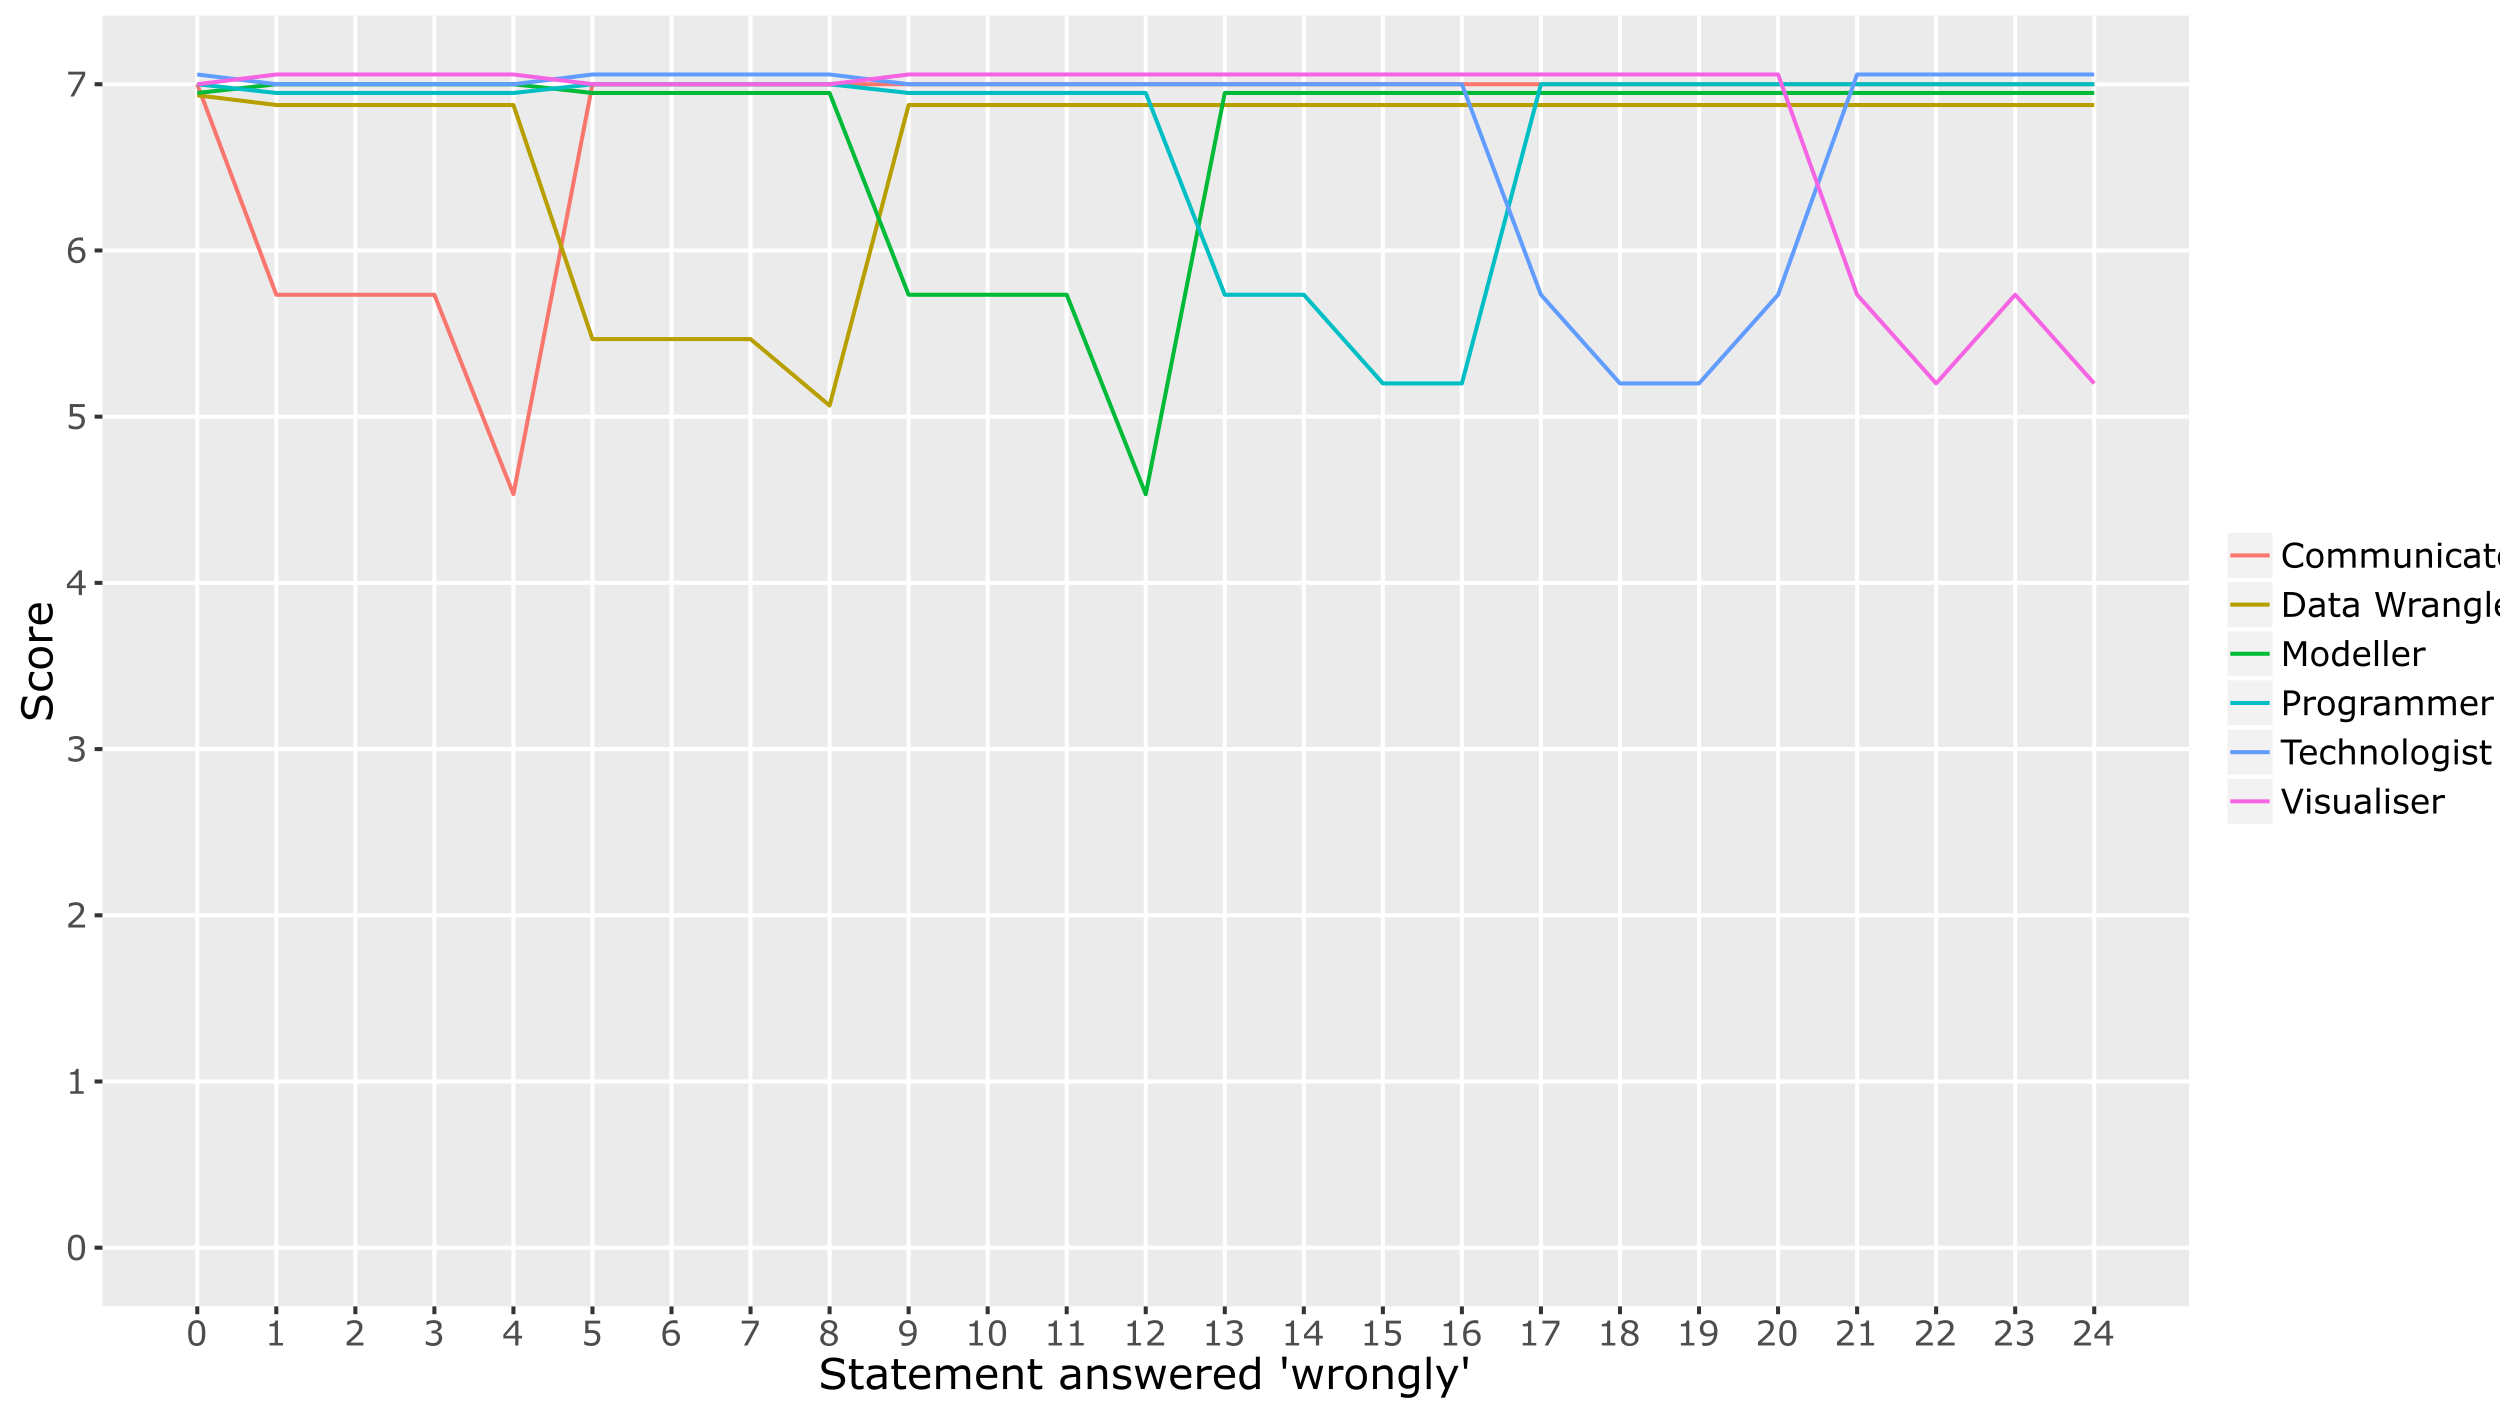 <?xml version="1.0" encoding="UTF-8"?>
<svg xmlns="http://www.w3.org/2000/svg" xmlns:xlink="http://www.w3.org/1999/xlink" width="878.4pt" height="496.8pt" viewBox="0 0 878.4 496.8" version="1.1">
<defs>
<g>
<symbol overflow="visible" id="glyph0-0">
<path style="stroke:none;" d="M 1.5 0 L 1.5 -9 L 10.5 -9 L 10.5 0 Z M 2.25 -0.75 L 9.75 -0.75 L 9.75 -8.25 L 2.25 -8.25 Z M 2.25 -0.75 "/>
</symbol>
<symbol overflow="visible" id="glyph0-1">
<path style="stroke:none;" d="M 6.844 -4.359 C 6.844 -2.797 6.598 -1.645 6.109 -0.906 C 5.617 -0.176 4.859 0.188 3.828 0.188 C 2.773 0.188 2.004 -0.18 1.516 -0.922 C 1.035 -1.672 0.797 -2.816 0.797 -4.359 C 0.797 -5.91 1.039 -7.055 1.531 -7.797 C 2.02 -8.535 2.785 -8.906 3.828 -8.906 C 4.867 -8.906 5.629 -8.523 6.109 -7.766 C 6.598 -7.016 6.844 -5.879 6.844 -4.359 Z M 5.297 -1.703 C 5.43 -2.023 5.523 -2.398 5.578 -2.828 C 5.629 -3.254 5.656 -3.766 5.656 -4.359 C 5.656 -4.953 5.629 -5.469 5.578 -5.906 C 5.523 -6.344 5.43 -6.719 5.297 -7.031 C 5.16 -7.332 4.973 -7.555 4.734 -7.703 C 4.492 -7.859 4.191 -7.938 3.828 -7.938 C 3.453 -7.938 3.145 -7.859 2.906 -7.703 C 2.664 -7.555 2.477 -7.328 2.344 -7.016 C 2.207 -6.723 2.113 -6.344 2.062 -5.875 C 2.02 -5.414 2 -4.91 2 -4.359 C 2 -3.742 2.02 -3.227 2.062 -2.812 C 2.102 -2.406 2.191 -2.039 2.328 -1.719 C 2.461 -1.414 2.645 -1.18 2.875 -1.016 C 3.113 -0.859 3.43 -0.781 3.828 -0.781 C 4.191 -0.781 4.492 -0.859 4.734 -1.016 C 4.973 -1.172 5.16 -1.398 5.297 -1.703 Z M 5.297 -1.703 "/>
</symbol>
<symbol overflow="visible" id="glyph0-2">
<path style="stroke:none;" d="M 6.359 0 L 1.625 0 L 1.625 -0.891 L 3.453 -0.891 L 3.453 -6.734 L 1.625 -6.734 L 1.625 -7.531 C 1.875 -7.531 2.141 -7.551 2.422 -7.594 C 2.703 -7.633 2.914 -7.695 3.062 -7.781 C 3.238 -7.875 3.379 -7.992 3.484 -8.141 C 3.586 -8.297 3.645 -8.5 3.656 -8.75 L 4.578 -8.75 L 4.578 -0.891 L 6.359 -0.891 Z M 6.359 0 "/>
</symbol>
<symbol overflow="visible" id="glyph0-3">
<path style="stroke:none;" d="M 6.844 0 L 0.938 0 L 0.938 -1.219 C 1.352 -1.57 1.766 -1.926 2.172 -2.281 C 2.586 -2.633 2.973 -2.984 3.328 -3.328 C 4.078 -4.055 4.586 -4.633 4.859 -5.062 C 5.141 -5.488 5.281 -5.953 5.281 -6.453 C 5.281 -6.898 5.129 -7.25 4.828 -7.5 C 4.535 -7.758 4.125 -7.891 3.594 -7.891 C 3.227 -7.891 2.836 -7.828 2.422 -7.703 C 2.016 -7.578 1.613 -7.383 1.219 -7.125 L 1.156 -7.125 L 1.156 -8.359 C 1.438 -8.492 1.805 -8.617 2.266 -8.734 C 2.734 -8.848 3.18 -8.906 3.609 -8.906 C 4.504 -8.906 5.207 -8.688 5.719 -8.25 C 6.227 -7.82 6.484 -7.238 6.484 -6.5 C 6.484 -6.164 6.441 -5.852 6.359 -5.562 C 6.273 -5.281 6.148 -5.016 5.984 -4.766 C 5.828 -4.516 5.645 -4.27 5.438 -4.031 C 5.238 -3.801 4.992 -3.547 4.703 -3.266 C 4.285 -2.859 3.852 -2.461 3.406 -2.078 C 2.957 -1.691 2.539 -1.332 2.156 -1 L 6.844 -1 Z M 6.844 0 "/>
</symbol>
<symbol overflow="visible" id="glyph0-4">
<path style="stroke:none;" d="M 6.078 -4.203 C 6.266 -4.035 6.422 -3.82 6.547 -3.562 C 6.672 -3.312 6.734 -2.984 6.734 -2.578 C 6.734 -2.18 6.66 -1.816 6.516 -1.484 C 6.367 -1.148 6.164 -0.863 5.906 -0.625 C 5.613 -0.352 5.266 -0.148 4.859 -0.016 C 4.461 0.117 4.031 0.188 3.562 0.188 C 3.082 0.188 2.609 0.125 2.141 0 C 1.672 -0.113 1.285 -0.238 0.984 -0.375 L 0.984 -1.594 L 1.062 -1.594 C 1.395 -1.375 1.785 -1.191 2.234 -1.047 C 2.68 -0.898 3.117 -0.828 3.547 -0.828 C 3.785 -0.828 4.039 -0.867 4.312 -0.953 C 4.594 -1.035 4.82 -1.156 5 -1.312 C 5.176 -1.488 5.305 -1.68 5.391 -1.891 C 5.484 -2.098 5.531 -2.359 5.531 -2.672 C 5.531 -2.984 5.477 -3.238 5.375 -3.438 C 5.281 -3.645 5.145 -3.812 4.969 -3.938 C 4.789 -4.051 4.578 -4.129 4.328 -4.172 C 4.078 -4.223 3.805 -4.25 3.516 -4.25 L 3 -4.25 L 3 -5.219 L 3.406 -5.219 C 4 -5.219 4.473 -5.344 4.828 -5.594 C 5.18 -5.844 5.359 -6.207 5.359 -6.688 C 5.359 -6.895 5.312 -7.078 5.219 -7.234 C 5.133 -7.391 5.008 -7.52 4.844 -7.625 C 4.676 -7.727 4.492 -7.797 4.297 -7.828 C 4.109 -7.867 3.895 -7.891 3.656 -7.891 C 3.281 -7.891 2.883 -7.82 2.469 -7.688 C 2.051 -7.562 1.66 -7.375 1.297 -7.125 L 1.234 -7.125 L 1.234 -8.359 C 1.504 -8.492 1.867 -8.617 2.328 -8.734 C 2.797 -8.848 3.25 -8.906 3.688 -8.906 C 4.113 -8.906 4.488 -8.863 4.812 -8.781 C 5.133 -8.707 5.426 -8.586 5.688 -8.422 C 5.969 -8.234 6.18 -8.004 6.328 -7.734 C 6.473 -7.473 6.547 -7.16 6.547 -6.797 C 6.547 -6.316 6.375 -5.895 6.031 -5.531 C 5.688 -5.176 5.285 -4.953 4.828 -4.859 L 4.828 -4.766 C 5.016 -4.734 5.227 -4.664 5.469 -4.562 C 5.707 -4.469 5.91 -4.348 6.078 -4.203 Z M 6.078 -4.203 "/>
</symbol>
<symbol overflow="visible" id="glyph0-5">
<path style="stroke:none;" d="M 7.047 -2.453 L 5.75 -2.453 L 5.75 0 L 4.625 0 L 4.625 -2.453 L 0.453 -2.453 L 0.453 -3.797 L 4.672 -8.719 L 5.75 -8.719 L 5.75 -3.391 L 7.047 -3.391 Z M 4.625 -3.391 L 4.625 -7.328 L 1.25 -3.391 Z M 4.625 -3.391 "/>
</symbol>
<symbol overflow="visible" id="glyph0-6">
<path style="stroke:none;" d="M 6.781 -2.766 C 6.781 -2.359 6.703 -1.969 6.547 -1.594 C 6.398 -1.227 6.203 -0.922 5.953 -0.672 C 5.672 -0.398 5.332 -0.188 4.938 -0.031 C 4.551 0.113 4.102 0.188 3.594 0.188 C 3.113 0.188 2.648 0.133 2.203 0.031 C 1.766 -0.07 1.395 -0.191 1.094 -0.328 L 1.094 -1.562 L 1.172 -1.562 C 1.492 -1.363 1.867 -1.191 2.297 -1.047 C 2.734 -0.898 3.156 -0.828 3.562 -0.828 C 3.844 -0.828 4.113 -0.863 4.375 -0.938 C 4.633 -1.02 4.863 -1.16 5.062 -1.359 C 5.238 -1.523 5.367 -1.723 5.453 -1.953 C 5.547 -2.191 5.594 -2.469 5.594 -2.781 C 5.594 -3.082 5.539 -3.332 5.438 -3.531 C 5.332 -3.738 5.188 -3.906 5 -4.031 C 4.801 -4.188 4.555 -4.289 4.266 -4.344 C 3.973 -4.406 3.645 -4.438 3.281 -4.438 C 2.938 -4.438 2.602 -4.41 2.281 -4.359 C 1.969 -4.316 1.695 -4.273 1.469 -4.234 L 1.469 -8.719 L 6.719 -8.719 L 6.719 -7.703 L 2.609 -7.703 L 2.609 -5.375 C 2.773 -5.395 2.941 -5.406 3.109 -5.406 C 3.285 -5.414 3.441 -5.422 3.578 -5.422 C 4.047 -5.422 4.457 -5.379 4.812 -5.297 C 5.164 -5.223 5.492 -5.082 5.797 -4.875 C 6.109 -4.664 6.348 -4.391 6.516 -4.047 C 6.691 -3.711 6.781 -3.285 6.781 -2.766 Z M 6.781 -2.766 "/>
</symbol>
<symbol overflow="visible" id="glyph0-7">
<path style="stroke:none;" d="M 6.984 -2.828 C 6.984 -1.941 6.691 -1.219 6.109 -0.656 C 5.523 -0.094 4.805 0.188 3.953 0.188 C 3.523 0.188 3.133 0.117 2.781 -0.016 C 2.426 -0.148 2.117 -0.348 1.859 -0.609 C 1.516 -0.93 1.25 -1.359 1.062 -1.891 C 0.883 -2.43 0.797 -3.078 0.797 -3.828 C 0.797 -4.609 0.879 -5.297 1.047 -5.891 C 1.211 -6.484 1.477 -7.016 1.844 -7.484 C 2.188 -7.922 2.629 -8.266 3.172 -8.516 C 3.711 -8.766 4.348 -8.891 5.078 -8.891 C 5.305 -8.891 5.5 -8.879 5.656 -8.859 C 5.812 -8.836 5.969 -8.801 6.125 -8.75 L 6.125 -7.641 L 6.078 -7.641 C 5.961 -7.691 5.797 -7.742 5.578 -7.797 C 5.359 -7.848 5.133 -7.875 4.906 -7.875 C 4.062 -7.875 3.391 -7.613 2.891 -7.094 C 2.391 -6.57 2.098 -5.863 2.016 -4.969 C 2.348 -5.164 2.672 -5.316 2.984 -5.422 C 3.305 -5.523 3.676 -5.578 4.094 -5.578 C 4.457 -5.578 4.781 -5.539 5.062 -5.469 C 5.352 -5.406 5.645 -5.27 5.938 -5.062 C 6.281 -4.82 6.539 -4.52 6.719 -4.156 C 6.895 -3.789 6.984 -3.348 6.984 -2.828 Z M 5.797 -2.781 C 5.797 -3.145 5.738 -3.445 5.625 -3.688 C 5.52 -3.926 5.344 -4.133 5.094 -4.312 C 4.914 -4.438 4.719 -4.516 4.5 -4.547 C 4.281 -4.586 4.051 -4.609 3.812 -4.609 C 3.477 -4.609 3.172 -4.566 2.891 -4.484 C 2.609 -4.41 2.316 -4.289 2.016 -4.125 C 2.004 -4.039 1.992 -3.957 1.984 -3.875 C 1.984 -3.801 1.984 -3.703 1.984 -3.578 C 1.984 -2.961 2.047 -2.473 2.172 -2.109 C 2.305 -1.754 2.484 -1.473 2.703 -1.266 C 2.879 -1.098 3.07 -0.973 3.281 -0.891 C 3.488 -0.816 3.719 -0.781 3.969 -0.781 C 4.531 -0.781 4.973 -0.953 5.297 -1.297 C 5.629 -1.641 5.797 -2.133 5.797 -2.781 Z M 5.797 -2.781 "/>
</symbol>
<symbol overflow="visible" id="glyph0-8">
<path style="stroke:none;" d="M 6.875 -7.422 L 2.922 0 L 1.672 0 L 5.875 -7.703 L 0.906 -7.703 L 0.906 -8.719 L 6.875 -8.719 Z M 6.875 -7.422 "/>
</symbol>
<symbol overflow="visible" id="glyph0-9">
<path style="stroke:none;" d="M 6.922 -2.438 C 6.922 -1.676 6.625 -1.047 6.031 -0.547 C 5.445 -0.047 4.707 0.203 3.812 0.203 C 2.863 0.203 2.109 -0.039 1.547 -0.531 C 0.992 -1.02 0.719 -1.645 0.719 -2.406 C 0.719 -2.895 0.859 -3.332 1.141 -3.719 C 1.422 -4.113 1.816 -4.426 2.328 -4.656 L 2.328 -4.688 C 1.859 -4.938 1.508 -5.207 1.281 -5.5 C 1.062 -5.801 0.953 -6.176 0.953 -6.625 C 0.953 -7.281 1.219 -7.828 1.75 -8.266 C 2.289 -8.703 2.977 -8.922 3.812 -8.922 C 4.688 -8.922 5.383 -8.711 5.906 -8.297 C 6.426 -7.879 6.688 -7.348 6.688 -6.703 C 6.688 -6.305 6.562 -5.914 6.312 -5.531 C 6.062 -5.156 5.703 -4.859 5.234 -4.641 L 5.234 -4.609 C 5.773 -4.379 6.191 -4.094 6.484 -3.75 C 6.773 -3.406 6.922 -2.969 6.922 -2.438 Z M 5.531 -6.688 C 5.531 -7.102 5.367 -7.438 5.047 -7.688 C 4.723 -7.938 4.312 -8.062 3.812 -8.062 C 3.32 -8.062 2.914 -7.941 2.594 -7.703 C 2.281 -7.473 2.125 -7.16 2.125 -6.766 C 2.125 -6.484 2.203 -6.238 2.359 -6.031 C 2.523 -5.82 2.766 -5.641 3.078 -5.484 C 3.223 -5.41 3.43 -5.316 3.703 -5.203 C 3.973 -5.098 4.238 -5.004 4.5 -4.922 C 4.883 -5.18 5.148 -5.445 5.297 -5.719 C 5.453 -6 5.531 -6.32 5.531 -6.688 Z M 5.703 -2.328 C 5.703 -2.68 5.625 -2.969 5.469 -3.188 C 5.312 -3.406 5.004 -3.625 4.547 -3.844 C 4.359 -3.926 4.156 -4.004 3.938 -4.078 C 3.719 -4.148 3.426 -4.254 3.062 -4.391 C 2.707 -4.203 2.426 -3.941 2.219 -3.609 C 2.008 -3.285 1.906 -2.914 1.906 -2.5 C 1.906 -1.969 2.082 -1.531 2.438 -1.188 C 2.801 -0.844 3.266 -0.672 3.828 -0.672 C 4.398 -0.672 4.852 -0.816 5.188 -1.109 C 5.531 -1.398 5.703 -1.805 5.703 -2.328 Z M 5.703 -2.328 "/>
</symbol>
<symbol overflow="visible" id="glyph0-10">
<path style="stroke:none;" d="M 6.844 -4.891 C 6.844 -4.129 6.754 -3.438 6.578 -2.812 C 6.398 -2.188 6.141 -1.656 5.797 -1.219 C 5.43 -0.781 4.984 -0.438 4.453 -0.188 C 3.922 0.051 3.289 0.172 2.562 0.172 C 2.363 0.172 2.172 0.16 1.984 0.141 C 1.805 0.117 1.648 0.082 1.516 0.031 L 1.516 -1.078 L 1.578 -1.078 C 1.68 -1.023 1.836 -0.973 2.047 -0.922 C 2.254 -0.867 2.488 -0.844 2.75 -0.844 C 3.602 -0.844 4.273 -1.098 4.766 -1.609 C 5.266 -2.129 5.551 -2.844 5.625 -3.75 C 5.258 -3.531 4.914 -3.375 4.594 -3.281 C 4.281 -3.188 3.93 -3.141 3.547 -3.141 C 3.191 -3.141 2.867 -3.176 2.578 -3.25 C 2.285 -3.32 1.992 -3.457 1.703 -3.656 C 1.359 -3.895 1.098 -4.195 0.922 -4.562 C 0.742 -4.938 0.656 -5.379 0.656 -5.891 C 0.656 -6.773 0.945 -7.5 1.531 -8.062 C 2.125 -8.625 2.844 -8.906 3.688 -8.906 C 4.102 -8.906 4.488 -8.836 4.844 -8.703 C 5.207 -8.578 5.523 -8.379 5.797 -8.109 C 6.129 -7.785 6.383 -7.367 6.562 -6.859 C 6.75 -6.348 6.844 -5.691 6.844 -4.891 Z M 5.656 -5.141 C 5.656 -5.742 5.594 -6.227 5.469 -6.594 C 5.344 -6.969 5.172 -7.254 4.953 -7.453 C 4.766 -7.629 4.566 -7.754 4.359 -7.828 C 4.148 -7.91 3.922 -7.953 3.672 -7.953 C 3.109 -7.953 2.664 -7.773 2.344 -7.422 C 2.02 -7.066 1.859 -6.57 1.859 -5.938 C 1.859 -5.562 1.91 -5.254 2.016 -5.016 C 2.117 -4.785 2.297 -4.582 2.547 -4.406 C 2.723 -4.289 2.914 -4.211 3.125 -4.172 C 3.332 -4.129 3.566 -4.109 3.828 -4.109 C 4.129 -4.109 4.438 -4.148 4.75 -4.234 C 5.062 -4.316 5.352 -4.438 5.625 -4.594 C 5.633 -4.676 5.641 -4.754 5.641 -4.828 C 5.648 -4.91 5.656 -5.016 5.656 -5.141 Z M 5.656 -5.141 "/>
</symbol>
<symbol overflow="visible" id="glyph0-11">
<path style="stroke:none;" d="M 7.906 -0.641 C 7.695 -0.547 7.504 -0.457 7.328 -0.375 C 7.148 -0.289 6.922 -0.203 6.641 -0.109 C 6.398 -0.035 6.141 0.023 5.859 0.078 C 5.586 0.129 5.285 0.156 4.953 0.156 C 4.316 0.156 3.738 0.066 3.219 -0.109 C 2.695 -0.285 2.25 -0.562 1.875 -0.938 C 1.5 -1.312 1.203 -1.785 0.984 -2.359 C 0.773 -2.93 0.672 -3.598 0.672 -4.359 C 0.672 -5.078 0.77 -5.719 0.969 -6.281 C 1.176 -6.844 1.473 -7.32 1.859 -7.719 C 2.234 -8.094 2.68 -8.379 3.203 -8.578 C 3.723 -8.785 4.305 -8.891 4.953 -8.891 C 5.422 -8.891 5.891 -8.832 6.359 -8.719 C 6.828 -8.602 7.344 -8.398 7.906 -8.109 L 7.906 -6.734 L 7.828 -6.734 C 7.348 -7.141 6.867 -7.43 6.391 -7.609 C 5.922 -7.797 5.414 -7.891 4.875 -7.891 C 4.438 -7.891 4.039 -7.816 3.688 -7.672 C 3.332 -7.535 3.016 -7.316 2.734 -7.016 C 2.461 -6.723 2.25 -6.352 2.094 -5.906 C 1.945 -5.457 1.875 -4.941 1.875 -4.359 C 1.875 -3.742 1.957 -3.211 2.125 -2.766 C 2.289 -2.328 2.504 -1.969 2.766 -1.688 C 3.047 -1.406 3.367 -1.191 3.734 -1.047 C 4.098 -0.91 4.484 -0.844 4.891 -0.844 C 5.441 -0.844 5.961 -0.938 6.453 -1.125 C 6.941 -1.32 7.398 -1.613 7.828 -2 L 7.906 -2 Z M 7.906 -0.641 "/>
</symbol>
<symbol overflow="visible" id="glyph0-12">
<path style="stroke:none;" d="M 6.656 -3.266 C 6.656 -2.203 6.379 -1.359 5.828 -0.734 C 5.285 -0.117 4.555 0.188 3.641 0.188 C 2.711 0.188 1.977 -0.117 1.438 -0.734 C 0.895 -1.359 0.625 -2.203 0.625 -3.266 C 0.625 -4.336 0.895 -5.18 1.438 -5.797 C 1.977 -6.422 2.711 -6.734 3.641 -6.734 C 4.555 -6.734 5.285 -6.422 5.828 -5.797 C 6.379 -5.18 6.656 -4.336 6.656 -3.266 Z M 5.531 -3.266 C 5.531 -4.117 5.363 -4.75 5.031 -5.156 C 4.695 -5.57 4.234 -5.781 3.641 -5.781 C 3.047 -5.781 2.582 -5.57 2.25 -5.156 C 1.926 -4.75 1.766 -4.117 1.766 -3.266 C 1.766 -2.453 1.926 -1.832 2.25 -1.406 C 2.582 -0.977 3.047 -0.766 3.641 -0.766 C 4.234 -0.766 4.695 -0.973 5.031 -1.391 C 5.363 -1.816 5.531 -2.441 5.531 -3.266 Z M 5.531 -3.266 "/>
</symbol>
<symbol overflow="visible" id="glyph0-13">
<path style="stroke:none;" d="M 10.641 0 L 9.531 0 L 9.531 -3.734 C 9.531 -4.016 9.516 -4.285 9.484 -4.547 C 9.461 -4.805 9.41 -5.016 9.328 -5.172 C 9.242 -5.336 9.117 -5.461 8.953 -5.547 C 8.785 -5.629 8.539 -5.672 8.219 -5.672 C 7.914 -5.672 7.609 -5.594 7.297 -5.438 C 6.984 -5.289 6.676 -5.098 6.375 -4.859 C 6.383 -4.766 6.391 -4.656 6.391 -4.531 C 6.398 -4.414 6.406 -4.301 6.406 -4.188 L 6.406 0 L 5.312 0 L 5.312 -3.734 C 5.312 -4.016 5.297 -4.285 5.266 -4.547 C 5.242 -4.805 5.191 -5.016 5.109 -5.172 C 5.016 -5.336 4.883 -5.461 4.719 -5.547 C 4.551 -5.629 4.312 -5.672 4 -5.672 C 3.695 -5.672 3.395 -5.598 3.094 -5.453 C 2.789 -5.305 2.488 -5.117 2.188 -4.891 L 2.188 0 L 1.078 0 L 1.078 -6.547 L 2.188 -6.547 L 2.188 -5.812 C 2.531 -6.102 2.875 -6.328 3.219 -6.484 C 3.562 -6.648 3.926 -6.734 4.312 -6.734 C 4.75 -6.734 5.125 -6.641 5.438 -6.453 C 5.75 -6.266 5.984 -6.004 6.141 -5.672 C 6.578 -6.047 6.977 -6.316 7.344 -6.484 C 7.719 -6.648 8.113 -6.734 8.531 -6.734 C 9.25 -6.734 9.781 -6.516 10.125 -6.078 C 10.469 -5.641 10.641 -5.031 10.641 -4.25 Z M 10.641 0 "/>
</symbol>
<symbol overflow="visible" id="glyph0-14">
<path style="stroke:none;" d="M 6.516 0 L 5.406 0 L 5.406 -0.734 C 5.039 -0.43 4.688 -0.203 4.344 -0.047 C 4 0.109 3.625 0.188 3.219 0.188 C 2.531 0.188 1.992 -0.02 1.609 -0.438 C 1.223 -0.863 1.031 -1.484 1.031 -2.297 L 1.031 -6.547 L 2.141 -6.547 L 2.141 -2.812 C 2.141 -2.488 2.156 -2.207 2.188 -1.969 C 2.219 -1.727 2.285 -1.523 2.391 -1.359 C 2.492 -1.191 2.629 -1.066 2.797 -0.984 C 2.961 -0.91 3.207 -0.875 3.531 -0.875 C 3.812 -0.875 4.117 -0.945 4.453 -1.094 C 4.797 -1.238 5.113 -1.426 5.406 -1.656 L 5.406 -6.547 L 6.516 -6.547 Z M 6.516 0 "/>
</symbol>
<symbol overflow="visible" id="glyph0-15">
<path style="stroke:none;" d="M 6.562 0 L 5.453 0 L 5.453 -3.734 C 5.453 -4.023 5.43 -4.301 5.391 -4.562 C 5.359 -4.832 5.297 -5.039 5.203 -5.188 C 5.109 -5.352 4.969 -5.473 4.781 -5.547 C 4.602 -5.629 4.367 -5.672 4.078 -5.672 C 3.773 -5.672 3.457 -5.598 3.125 -5.453 C 2.801 -5.305 2.488 -5.117 2.188 -4.891 L 2.188 0 L 1.078 0 L 1.078 -6.547 L 2.188 -6.547 L 2.188 -5.812 C 2.531 -6.102 2.883 -6.328 3.25 -6.484 C 3.613 -6.648 3.992 -6.734 4.391 -6.734 C 5.086 -6.734 5.625 -6.52 6 -6.094 C 6.375 -5.664 6.562 -5.051 6.562 -4.25 Z M 6.562 0 "/>
</symbol>
<symbol overflow="visible" id="glyph0-16">
<path style="stroke:none;" d="M 2.266 -7.641 L 1.031 -7.641 L 1.031 -8.781 L 2.266 -8.781 Z M 2.203 0 L 1.094 0 L 1.094 -6.547 L 2.203 -6.547 Z M 2.203 0 "/>
</symbol>
<symbol overflow="visible" id="glyph0-17">
<path style="stroke:none;" d="M 5.922 -0.406 C 5.555 -0.227 5.207 -0.094 4.875 0 C 4.551 0.094 4.203 0.141 3.828 0.141 C 3.359 0.141 2.926 0.07 2.531 -0.062 C 2.133 -0.195 1.797 -0.406 1.516 -0.688 C 1.223 -0.969 1 -1.32 0.844 -1.75 C 0.688 -2.188 0.609 -2.691 0.609 -3.266 C 0.609 -4.336 0.898 -5.176 1.484 -5.781 C 2.078 -6.395 2.859 -6.703 3.828 -6.703 C 4.203 -6.703 4.566 -6.645 4.922 -6.531 C 5.285 -6.426 5.617 -6.301 5.922 -6.156 L 5.922 -4.922 L 5.859 -4.922 C 5.523 -5.191 5.18 -5.395 4.828 -5.531 C 4.473 -5.676 4.125 -5.75 3.781 -5.75 C 3.156 -5.75 2.66 -5.535 2.297 -5.109 C 1.941 -4.691 1.766 -4.078 1.766 -3.266 C 1.766 -2.473 1.938 -1.863 2.281 -1.438 C 2.633 -1.02 3.133 -0.812 3.781 -0.812 C 4 -0.812 4.223 -0.836 4.453 -0.891 C 4.691 -0.953 4.898 -1.031 5.078 -1.125 C 5.242 -1.207 5.395 -1.297 5.531 -1.391 C 5.676 -1.484 5.785 -1.562 5.859 -1.625 L 5.922 -1.625 Z M 5.922 -0.406 "/>
</symbol>
<symbol overflow="visible" id="glyph0-18">
<path style="stroke:none;" d="M 6.172 0 L 5.078 0 L 5.078 -0.703 C 4.973 -0.629 4.836 -0.531 4.672 -0.406 C 4.516 -0.289 4.359 -0.203 4.203 -0.141 C 4.016 -0.047 3.801 0.031 3.562 0.094 C 3.32 0.156 3.039 0.188 2.719 0.188 C 2.133 0.188 1.633 -0.004 1.219 -0.391 C 0.812 -0.785 0.609 -1.289 0.609 -1.906 C 0.609 -2.395 0.711 -2.789 0.922 -3.094 C 1.141 -3.406 1.445 -3.648 1.844 -3.828 C 2.238 -4.004 2.711 -4.125 3.266 -4.188 C 3.828 -4.25 4.43 -4.297 5.078 -4.328 L 5.078 -4.5 C 5.078 -4.75 5.031 -4.953 4.938 -5.109 C 4.852 -5.273 4.727 -5.406 4.562 -5.5 C 4.406 -5.594 4.219 -5.656 4 -5.688 C 3.781 -5.719 3.551 -5.734 3.312 -5.734 C 3.031 -5.734 2.707 -5.691 2.344 -5.609 C 1.988 -5.535 1.625 -5.426 1.25 -5.281 L 1.188 -5.281 L 1.188 -6.406 C 1.406 -6.469 1.719 -6.531 2.125 -6.594 C 2.531 -6.664 2.93 -6.703 3.328 -6.703 C 3.785 -6.703 4.188 -6.66 4.531 -6.578 C 4.875 -6.504 5.172 -6.379 5.422 -6.203 C 5.66 -6.023 5.844 -5.789 5.969 -5.5 C 6.102 -5.219 6.172 -4.863 6.172 -4.438 Z M 5.078 -1.609 L 5.078 -3.438 C 4.742 -3.414 4.348 -3.383 3.891 -3.344 C 3.43 -3.301 3.07 -3.242 2.812 -3.172 C 2.488 -3.086 2.227 -2.945 2.031 -2.75 C 1.844 -2.562 1.75 -2.301 1.75 -1.969 C 1.75 -1.594 1.859 -1.312 2.078 -1.125 C 2.305 -0.938 2.656 -0.844 3.125 -0.844 C 3.508 -0.844 3.863 -0.914 4.188 -1.062 C 4.508 -1.219 4.805 -1.398 5.078 -1.609 Z M 5.078 -1.609 "/>
</symbol>
<symbol overflow="visible" id="glyph0-19">
<path style="stroke:none;" d="M 4.484 -0.062 C 4.273 0 4.047 0.047 3.797 0.078 C 3.555 0.109 3.344 0.125 3.156 0.125 C 2.488 0.125 1.977 -0.051 1.625 -0.406 C 1.281 -0.77 1.109 -1.348 1.109 -2.141 L 1.109 -5.625 L 0.359 -5.625 L 0.359 -6.547 L 1.109 -6.547 L 1.109 -8.422 L 2.203 -8.422 L 2.203 -6.547 L 4.484 -6.547 L 4.484 -5.625 L 2.203 -5.625 L 2.203 -2.641 C 2.203 -2.297 2.207 -2.023 2.219 -1.828 C 2.238 -1.641 2.297 -1.461 2.391 -1.297 C 2.484 -1.141 2.602 -1.023 2.75 -0.953 C 2.906 -0.879 3.133 -0.844 3.438 -0.844 C 3.613 -0.844 3.801 -0.867 4 -0.922 C 4.195 -0.973 4.336 -1.016 4.422 -1.047 L 4.484 -1.047 Z M 4.484 -0.062 "/>
</symbol>
<symbol overflow="visible" id="glyph0-20">
<path style="stroke:none;" d="M 5.172 -5.344 L 5.109 -5.344 C 4.941 -5.383 4.781 -5.41 4.625 -5.422 C 4.477 -5.441 4.297 -5.453 4.078 -5.453 C 3.742 -5.453 3.414 -5.375 3.094 -5.219 C 2.781 -5.07 2.477 -4.879 2.188 -4.641 L 2.188 0 L 1.078 0 L 1.078 -6.547 L 2.188 -6.547 L 2.188 -5.578 C 2.625 -5.93 3.008 -6.18 3.344 -6.328 C 3.676 -6.473 4.016 -6.547 4.359 -6.547 C 4.555 -6.547 4.695 -6.539 4.781 -6.531 C 4.863 -6.52 4.992 -6.5 5.172 -6.469 Z M 5.172 -5.344 "/>
</symbol>
<symbol overflow="visible" id="glyph0-21">
<path style="stroke:none;" d="M 8.547 -4.359 C 8.547 -3.566 8.367 -2.848 8.016 -2.203 C 7.672 -1.555 7.211 -1.055 6.641 -0.703 C 6.242 -0.453 5.801 -0.27 5.312 -0.156 C 4.82 -0.051 4.176 0 3.375 0 L 1.172 0 L 1.172 -8.719 L 3.359 -8.719 C 4.203 -8.719 4.875 -8.656 5.375 -8.531 C 5.883 -8.414 6.312 -8.25 6.656 -8.031 C 7.25 -7.664 7.711 -7.172 8.047 -6.547 C 8.379 -5.93 8.547 -5.203 8.547 -4.359 Z M 7.328 -4.375 C 7.328 -5.051 7.207 -5.625 6.969 -6.094 C 6.727 -6.562 6.375 -6.93 5.906 -7.203 C 5.562 -7.398 5.195 -7.535 4.812 -7.609 C 4.426 -7.691 3.961 -7.734 3.422 -7.734 L 2.328 -7.734 L 2.328 -1 L 3.422 -1 C 3.984 -1 4.473 -1.039 4.891 -1.125 C 5.305 -1.207 5.688 -1.359 6.031 -1.578 C 6.469 -1.859 6.789 -2.223 7 -2.672 C 7.219 -3.129 7.328 -3.695 7.328 -4.375 Z M 7.328 -4.375 "/>
</symbol>
<symbol overflow="visible" id="glyph0-22">
<path style="stroke:none;" d=""/>
</symbol>
<symbol overflow="visible" id="glyph0-23">
<path style="stroke:none;" d="M 11.328 -8.719 L 9.062 0 L 7.75 0 L 5.922 -7.25 L 4.125 0 L 2.844 0 L 0.547 -8.719 L 1.734 -8.719 L 3.562 -1.469 L 5.375 -8.719 L 6.547 -8.719 L 8.375 -1.406 L 10.188 -8.719 Z M 11.328 -8.719 "/>
</symbol>
<symbol overflow="visible" id="glyph0-24">
<path style="stroke:none;" d="M 6.391 -0.75 C 6.391 0.363 6.133 1.18 5.625 1.703 C 5.125 2.223 4.352 2.484 3.312 2.484 C 2.969 2.484 2.629 2.457 2.297 2.406 C 1.961 2.352 1.633 2.285 1.312 2.203 L 1.312 1.078 L 1.375 1.078 C 1.551 1.141 1.832 1.223 2.219 1.328 C 2.613 1.43 3.008 1.484 3.406 1.484 C 3.781 1.484 4.086 1.438 4.328 1.344 C 4.578 1.258 4.77 1.141 4.906 0.984 C 5.039 0.828 5.141 0.641 5.203 0.422 C 5.266 0.211 5.297 -0.023 5.297 -0.297 L 5.297 -0.891 C 4.961 -0.629 4.645 -0.43 4.344 -0.297 C 4.039 -0.16 3.656 -0.094 3.188 -0.094 C 2.406 -0.094 1.785 -0.375 1.328 -0.938 C 0.867 -1.508 0.641 -2.305 0.641 -3.328 C 0.641 -3.891 0.719 -4.375 0.875 -4.781 C 1.031 -5.195 1.242 -5.551 1.516 -5.844 C 1.773 -6.125 2.082 -6.344 2.438 -6.5 C 2.801 -6.656 3.164 -6.734 3.531 -6.734 C 3.906 -6.734 4.219 -6.691 4.469 -6.609 C 4.727 -6.535 5.004 -6.422 5.297 -6.266 L 5.359 -6.547 L 6.391 -6.547 Z M 5.297 -1.797 L 5.297 -5.375 C 5.004 -5.5 4.727 -5.586 4.469 -5.641 C 4.219 -5.703 3.969 -5.734 3.719 -5.734 C 3.113 -5.734 2.633 -5.531 2.281 -5.125 C 1.938 -4.719 1.766 -4.129 1.766 -3.359 C 1.766 -2.617 1.895 -2.062 2.156 -1.688 C 2.414 -1.312 2.844 -1.125 3.438 -1.125 C 3.758 -1.125 4.082 -1.18 4.406 -1.297 C 4.727 -1.422 5.023 -1.586 5.297 -1.797 Z M 5.297 -1.797 "/>
</symbol>
<symbol overflow="visible" id="glyph0-25">
<path style="stroke:none;" d="M 2.203 0 L 1.094 0 L 1.094 -9.125 L 2.203 -9.125 Z M 2.203 0 "/>
</symbol>
<symbol overflow="visible" id="glyph0-26">
<path style="stroke:none;" d="M 6.562 -3.156 L 1.734 -3.156 C 1.734 -2.758 1.797 -2.41 1.922 -2.109 C 2.047 -1.805 2.211 -1.562 2.422 -1.375 C 2.617 -1.188 2.859 -1.047 3.141 -0.953 C 3.422 -0.859 3.727 -0.812 4.062 -0.812 C 4.508 -0.812 4.957 -0.898 5.406 -1.078 C 5.863 -1.254 6.188 -1.426 6.375 -1.594 L 6.438 -1.594 L 6.438 -0.406 C 6.062 -0.25 5.68 -0.113 5.297 0 C 4.91 0.102 4.504 0.156 4.078 0.156 C 2.992 0.156 2.145 -0.133 1.531 -0.719 C 0.926 -1.312 0.625 -2.148 0.625 -3.234 C 0.625 -4.305 0.914 -5.156 1.5 -5.781 C 2.082 -6.414 2.848 -6.734 3.797 -6.734 C 4.68 -6.734 5.363 -6.473 5.844 -5.953 C 6.32 -5.441 6.562 -4.707 6.562 -3.75 Z M 5.484 -4 C 5.484 -4.582 5.336 -5.031 5.047 -5.344 C 4.766 -5.656 4.332 -5.812 3.75 -5.812 C 3.156 -5.812 2.68 -5.641 2.328 -5.297 C 1.984 -4.953 1.785 -4.52 1.734 -4 Z M 5.484 -4 "/>
</symbol>
<symbol overflow="visible" id="glyph0-27">
<path style="stroke:none;" d="M 8.938 0 L 7.781 0 L 7.781 -7.516 L 5.359 -2.406 L 4.672 -2.406 L 2.25 -7.516 L 2.25 0 L 1.172 0 L 1.172 -8.719 L 2.75 -8.719 L 5.078 -3.875 L 7.328 -8.719 L 8.938 -8.719 Z M 8.938 0 "/>
</symbol>
<symbol overflow="visible" id="glyph0-28">
<path style="stroke:none;" d="M 6.391 0 L 5.297 0 L 5.297 -0.688 C 4.973 -0.414 4.641 -0.203 4.297 -0.047 C 3.953 0.109 3.582 0.188 3.188 0.188 C 2.406 0.188 1.785 -0.113 1.328 -0.719 C 0.867 -1.32 0.641 -2.156 0.641 -3.219 C 0.641 -3.781 0.719 -4.273 0.875 -4.703 C 1.031 -5.141 1.242 -5.508 1.516 -5.812 C 1.773 -6.113 2.082 -6.344 2.438 -6.5 C 2.789 -6.656 3.16 -6.734 3.547 -6.734 C 3.891 -6.734 4.191 -6.695 4.453 -6.625 C 4.723 -6.551 5.004 -6.438 5.297 -6.281 L 5.297 -9.125 L 6.391 -9.125 Z M 5.297 -1.609 L 5.297 -5.375 C 4.992 -5.5 4.723 -5.586 4.484 -5.641 C 4.254 -5.691 4.004 -5.719 3.734 -5.719 C 3.109 -5.719 2.625 -5.504 2.281 -5.078 C 1.938 -4.648 1.766 -4.039 1.766 -3.25 C 1.766 -2.469 1.895 -1.875 2.156 -1.469 C 2.426 -1.07 2.859 -0.875 3.453 -0.875 C 3.766 -0.875 4.078 -0.941 4.391 -1.078 C 4.711 -1.211 5.016 -1.391 5.297 -1.609 Z M 5.297 -1.609 "/>
</symbol>
<symbol overflow="visible" id="glyph0-29">
<path style="stroke:none;" d="M 6.875 -6.094 C 6.875 -5.707 6.805 -5.348 6.672 -5.016 C 6.535 -4.68 6.348 -4.395 6.109 -4.156 C 5.805 -3.852 5.453 -3.625 5.047 -3.469 C 4.641 -3.32 4.125 -3.25 3.5 -3.25 L 2.328 -3.25 L 2.328 0 L 1.172 0 L 1.172 -8.719 L 3.547 -8.719 C 4.066 -8.719 4.508 -8.676 4.875 -8.594 C 5.238 -8.508 5.562 -8.375 5.844 -8.188 C 6.164 -7.957 6.414 -7.676 6.594 -7.344 C 6.781 -7.008 6.875 -6.594 6.875 -6.094 Z M 5.672 -6.062 C 5.672 -6.363 5.617 -6.625 5.516 -6.844 C 5.41 -7.062 5.25 -7.242 5.031 -7.391 C 4.844 -7.516 4.629 -7.602 4.391 -7.656 C 4.148 -7.707 3.848 -7.734 3.484 -7.734 L 2.328 -7.734 L 2.328 -4.25 L 3.312 -4.25 C 3.781 -4.25 4.16 -4.289 4.453 -4.375 C 4.742 -4.457 4.984 -4.586 5.172 -4.766 C 5.348 -4.953 5.473 -5.148 5.547 -5.359 C 5.629 -5.566 5.672 -5.801 5.672 -6.062 Z M 5.672 -6.062 "/>
</symbol>
<symbol overflow="visible" id="glyph0-30">
<path style="stroke:none;" d="M 7.391 -7.688 L 4.281 -7.688 L 4.281 0 L 3.125 0 L 3.125 -7.688 L 0 -7.688 L 0 -8.719 L 7.391 -8.719 Z M 7.391 -7.688 "/>
</symbol>
<symbol overflow="visible" id="glyph0-31">
<path style="stroke:none;" d="M 6.562 0 L 5.453 0 L 5.453 -3.734 C 5.453 -4.023 5.43 -4.301 5.391 -4.562 C 5.359 -4.832 5.297 -5.039 5.203 -5.188 C 5.109 -5.352 4.969 -5.473 4.781 -5.547 C 4.602 -5.629 4.367 -5.672 4.078 -5.672 C 3.773 -5.672 3.457 -5.598 3.125 -5.453 C 2.801 -5.305 2.488 -5.117 2.188 -4.891 L 2.188 0 L 1.078 0 L 1.078 -9.125 L 2.188 -9.125 L 2.188 -5.812 C 2.531 -6.102 2.883 -6.328 3.25 -6.484 C 3.613 -6.648 3.992 -6.734 4.391 -6.734 C 5.086 -6.734 5.625 -6.52 6 -6.094 C 6.375 -5.664 6.562 -5.051 6.562 -4.25 Z M 6.562 0 "/>
</symbol>
<symbol overflow="visible" id="glyph0-32">
<path style="stroke:none;" d="M 5.766 -1.891 C 5.766 -1.285 5.516 -0.789 5.016 -0.406 C 4.523 -0.031 3.852 0.156 3 0.156 C 2.508 0.156 2.062 0.098 1.656 -0.016 C 1.258 -0.129 0.922 -0.254 0.641 -0.391 L 0.641 -1.625 L 0.703 -1.625 C 1.047 -1.363 1.43 -1.156 1.859 -1 C 2.285 -0.852 2.695 -0.781 3.094 -0.781 C 3.57 -0.781 3.945 -0.859 4.219 -1.016 C 4.5 -1.172 4.641 -1.414 4.641 -1.75 C 4.641 -2.008 4.562 -2.203 4.406 -2.328 C 4.258 -2.461 3.977 -2.578 3.562 -2.672 C 3.406 -2.703 3.195 -2.738 2.938 -2.781 C 2.688 -2.832 2.457 -2.891 2.25 -2.953 C 1.676 -3.098 1.27 -3.316 1.031 -3.609 C 0.789 -3.91 0.672 -4.273 0.672 -4.703 C 0.672 -4.973 0.727 -5.227 0.844 -5.469 C 0.957 -5.707 1.125 -5.922 1.344 -6.109 C 1.562 -6.285 1.836 -6.426 2.172 -6.531 C 2.516 -6.645 2.895 -6.703 3.312 -6.703 C 3.707 -6.703 4.102 -6.656 4.5 -6.562 C 4.906 -6.469 5.238 -6.352 5.5 -6.219 L 5.5 -5.031 L 5.438 -5.031 C 5.156 -5.238 4.812 -5.41 4.406 -5.547 C 4.008 -5.691 3.617 -5.766 3.234 -5.766 C 2.828 -5.766 2.484 -5.688 2.203 -5.531 C 1.93 -5.383 1.797 -5.16 1.797 -4.859 C 1.797 -4.586 1.879 -4.383 2.047 -4.25 C 2.211 -4.102 2.477 -3.988 2.844 -3.906 C 3.051 -3.863 3.281 -3.816 3.531 -3.766 C 3.781 -3.723 3.988 -3.68 4.156 -3.641 C 4.664 -3.523 5.062 -3.32 5.344 -3.031 C 5.625 -2.75 5.766 -2.367 5.766 -1.891 Z M 5.766 -1.891 "/>
</symbol>
<symbol overflow="visible" id="glyph0-33">
<path style="stroke:none;" d="M 8.047 -8.719 L 4.875 0 L 3.328 0 L 0.156 -8.719 L 1.391 -8.719 L 4.125 -1.047 L 6.875 -8.719 Z M 8.047 -8.719 "/>
</symbol>
<symbol overflow="visible" id="glyph1-0">
<path style="stroke:none;" d="M 1.875 0 L 1.875 -11.25 L 13.125 -11.25 L 13.125 0 Z M 2.812 -0.938 L 12.188 -0.938 L 12.188 -10.312 L 2.812 -10.312 Z M 2.812 -0.938 "/>
</symbol>
<symbol overflow="visible" id="glyph1-1">
<path style="stroke:none;" d="M 9.391 -3.109 C 9.391 -2.68 9.289 -2.258 9.094 -1.844 C 8.895 -1.438 8.617 -1.086 8.266 -0.797 C 7.867 -0.484 7.41 -0.238 6.891 -0.062 C 6.367 0.113 5.742 0.203 5.016 0.203 C 4.234 0.203 3.523 0.129 2.891 -0.016 C 2.266 -0.16 1.629 -0.379 0.984 -0.672 L 0.984 -2.484 L 1.078 -2.484 C 1.629 -2.023 2.266 -1.672 2.984 -1.422 C 3.711 -1.18 4.395 -1.062 5.031 -1.062 C 5.926 -1.062 6.625 -1.227 7.125 -1.562 C 7.625 -1.895 7.875 -2.344 7.875 -2.906 C 7.875 -3.395 7.754 -3.754 7.516 -3.984 C 7.285 -4.211 6.93 -4.391 6.453 -4.516 C 6.078 -4.609 5.676 -4.688 5.25 -4.75 C 4.82 -4.812 4.367 -4.895 3.891 -5 C 2.93 -5.195 2.219 -5.547 1.75 -6.047 C 1.281 -6.547 1.047 -7.191 1.047 -7.984 C 1.047 -8.898 1.43 -9.648 2.203 -10.234 C 2.973 -10.816 3.953 -11.109 5.141 -11.109 C 5.91 -11.109 6.613 -11.035 7.25 -10.891 C 7.883 -10.742 8.453 -10.562 8.953 -10.344 L 8.953 -8.625 L 8.844 -8.625 C 8.426 -8.977 7.879 -9.27 7.203 -9.5 C 6.535 -9.727 5.848 -9.844 5.141 -9.844 C 4.359 -9.844 3.734 -9.68 3.266 -9.359 C 2.797 -9.047 2.562 -8.633 2.562 -8.125 C 2.562 -7.664 2.676 -7.305 2.906 -7.047 C 3.145 -6.797 3.555 -6.598 4.141 -6.453 C 4.453 -6.391 4.895 -6.305 5.469 -6.203 C 6.051 -6.109 6.539 -6.008 6.938 -5.906 C 7.75 -5.695 8.359 -5.375 8.766 -4.938 C 9.18 -4.5 9.391 -3.891 9.391 -3.109 Z M 9.391 -3.109 "/>
</symbol>
<symbol overflow="visible" id="glyph1-2">
<path style="stroke:none;" d="M 5.609 -0.078 C 5.348 -0.004 5.062 0.051 4.75 0.094 C 4.445 0.133 4.176 0.156 3.938 0.156 C 3.102 0.156 2.469 -0.066 2.031 -0.516 C 1.602 -0.961 1.391 -1.68 1.391 -2.672 L 1.391 -7.031 L 0.453 -7.031 L 0.453 -8.188 L 1.391 -8.188 L 1.391 -10.531 L 2.766 -10.531 L 2.766 -8.188 L 5.609 -8.188 L 5.609 -7.031 L 2.766 -7.031 L 2.766 -3.297 C 2.766 -2.867 2.77 -2.531 2.781 -2.281 C 2.801 -2.039 2.875 -1.816 3 -1.609 C 3.102 -1.41 3.25 -1.266 3.438 -1.172 C 3.625 -1.086 3.91 -1.047 4.297 -1.047 C 4.523 -1.047 4.758 -1.078 5 -1.141 C 5.25 -1.211 5.426 -1.27 5.531 -1.312 L 5.609 -1.312 Z M 5.609 -0.078 "/>
</symbol>
<symbol overflow="visible" id="glyph1-3">
<path style="stroke:none;" d="M 7.719 0 L 6.344 0 L 6.344 -0.875 C 6.219 -0.789 6.051 -0.672 5.844 -0.516 C 5.633 -0.367 5.438 -0.254 5.25 -0.172 C 5.02 -0.055 4.754 0.035 4.453 0.109 C 4.148 0.191 3.801 0.234 3.406 0.234 C 2.664 0.234 2.039 -0.008 1.531 -0.5 C 1.02 -0.988 0.766 -1.613 0.766 -2.375 C 0.766 -2.988 0.895 -3.488 1.156 -3.875 C 1.426 -4.258 1.805 -4.562 2.297 -4.781 C 2.797 -5 3.395 -5.145 4.094 -5.219 C 4.789 -5.301 5.539 -5.363 6.344 -5.406 L 6.344 -5.625 C 6.344 -5.938 6.285 -6.191 6.172 -6.391 C 6.066 -6.598 5.91 -6.758 5.703 -6.875 C 5.504 -6.988 5.27 -7.062 5 -7.094 C 4.727 -7.133 4.441 -7.156 4.141 -7.156 C 3.785 -7.156 3.383 -7.109 2.938 -7.016 C 2.488 -6.922 2.031 -6.785 1.562 -6.609 L 1.484 -6.609 L 1.484 -8 C 1.754 -8.07 2.141 -8.148 2.641 -8.234 C 3.148 -8.328 3.656 -8.375 4.156 -8.375 C 4.727 -8.375 5.227 -8.328 5.656 -8.234 C 6.082 -8.141 6.453 -7.977 6.766 -7.75 C 7.078 -7.52 7.312 -7.227 7.469 -6.875 C 7.633 -6.52 7.719 -6.078 7.719 -5.547 Z M 6.344 -2.016 L 6.344 -4.297 C 5.926 -4.266 5.43 -4.223 4.859 -4.172 C 4.285 -4.129 3.836 -4.062 3.516 -3.969 C 3.117 -3.852 2.797 -3.676 2.547 -3.438 C 2.305 -3.207 2.188 -2.883 2.188 -2.469 C 2.188 -2 2.328 -1.645 2.609 -1.406 C 2.891 -1.176 3.32 -1.062 3.906 -1.062 C 4.383 -1.062 4.82 -1.156 5.219 -1.344 C 5.625 -1.531 6 -1.754 6.344 -2.016 Z M 6.344 -2.016 "/>
</symbol>
<symbol overflow="visible" id="glyph1-4">
<path style="stroke:none;" d="M 8.203 -3.953 L 2.172 -3.953 C 2.172 -3.441 2.242 -3 2.391 -2.625 C 2.547 -2.258 2.758 -1.957 3.031 -1.719 C 3.281 -1.477 3.578 -1.301 3.922 -1.188 C 4.273 -1.07 4.66 -1.016 5.078 -1.016 C 5.641 -1.016 6.203 -1.125 6.766 -1.344 C 7.328 -1.562 7.727 -1.781 7.969 -2 L 8.047 -2 L 8.047 -0.5 C 7.578 -0.301 7.098 -0.133 6.609 0 C 6.129 0.125 5.625 0.188 5.094 0.188 C 3.738 0.188 2.68 -0.176 1.922 -0.906 C 1.16 -1.645 0.781 -2.691 0.781 -4.047 C 0.781 -5.379 1.145 -6.438 1.875 -7.219 C 2.602 -8.008 3.562 -8.406 4.75 -8.406 C 5.852 -8.406 6.703 -8.082 7.297 -7.438 C 7.898 -6.789 8.203 -5.875 8.203 -4.688 Z M 6.859 -5 C 6.859 -5.727 6.676 -6.285 6.312 -6.672 C 5.957 -7.066 5.414 -7.266 4.688 -7.266 C 3.945 -7.266 3.359 -7.047 2.922 -6.609 C 2.484 -6.18 2.234 -5.645 2.172 -5 Z M 6.859 -5 "/>
</symbol>
<symbol overflow="visible" id="glyph1-5">
<path style="stroke:none;" d="M 13.297 0 L 11.922 0 L 11.922 -4.656 C 11.922 -5.008 11.906 -5.348 11.875 -5.672 C 11.844 -6.004 11.773 -6.266 11.672 -6.453 C 11.555 -6.672 11.395 -6.832 11.188 -6.938 C 10.977 -7.039 10.676 -7.094 10.281 -7.094 C 9.895 -7.094 9.508 -6.992 9.125 -6.797 C 8.738 -6.609 8.352 -6.367 7.969 -6.078 C 7.977 -5.961 7.988 -5.828 8 -5.672 C 8.008 -5.523 8.016 -5.379 8.016 -5.234 L 8.016 0 L 6.641 0 L 6.641 -4.656 C 6.641 -5.02 6.625 -5.363 6.594 -5.688 C 6.562 -6.008 6.492 -6.27 6.391 -6.469 C 6.273 -6.676 6.113 -6.832 5.906 -6.938 C 5.695 -7.039 5.395 -7.094 5 -7.094 C 4.625 -7.094 4.242 -7 3.859 -6.812 C 3.484 -6.633 3.109 -6.398 2.734 -6.109 L 2.734 0 L 1.359 0 L 1.359 -8.188 L 2.734 -8.188 L 2.734 -7.266 C 3.16 -7.629 3.586 -7.91 4.016 -8.109 C 4.441 -8.305 4.898 -8.406 5.391 -8.406 C 5.941 -8.406 6.41 -8.285 6.797 -8.047 C 7.191 -7.816 7.484 -7.492 7.672 -7.078 C 8.223 -7.547 8.727 -7.883 9.188 -8.094 C 9.645 -8.301 10.141 -8.406 10.672 -8.406 C 11.566 -8.406 12.227 -8.133 12.656 -7.594 C 13.082 -7.051 13.297 -6.289 13.297 -5.312 Z M 13.297 0 "/>
</symbol>
<symbol overflow="visible" id="glyph1-6">
<path style="stroke:none;" d="M 8.203 0 L 6.812 0 L 6.812 -4.656 C 6.812 -5.031 6.789 -5.383 6.75 -5.719 C 6.707 -6.051 6.629 -6.305 6.516 -6.484 C 6.391 -6.691 6.211 -6.844 5.984 -6.938 C 5.754 -7.039 5.457 -7.094 5.094 -7.094 C 4.719 -7.094 4.32 -7 3.906 -6.812 C 3.5 -6.633 3.109 -6.398 2.734 -6.109 L 2.734 0 L 1.359 0 L 1.359 -8.188 L 2.734 -8.188 L 2.734 -7.266 C 3.16 -7.629 3.602 -7.91 4.062 -8.109 C 4.52 -8.305 4.992 -8.406 5.484 -8.406 C 6.359 -8.406 7.031 -8.141 7.5 -7.609 C 7.969 -7.078 8.203 -6.312 8.203 -5.312 Z M 8.203 0 "/>
</symbol>
<symbol overflow="visible" id="glyph1-7">
<path style="stroke:none;" d=""/>
</symbol>
<symbol overflow="visible" id="glyph1-8">
<path style="stroke:none;" d="M 7.203 -2.359 C 7.203 -1.609 6.891 -0.992 6.266 -0.516 C 5.648 -0.035 4.812 0.203 3.75 0.203 C 3.133 0.203 2.57 0.129 2.062 -0.016 C 1.562 -0.16 1.145 -0.316 0.812 -0.484 L 0.812 -2.031 L 0.875 -2.031 C 1.312 -1.707 1.797 -1.445 2.328 -1.25 C 2.859 -1.062 3.367 -0.969 3.859 -0.969 C 4.461 -0.969 4.938 -1.062 5.281 -1.25 C 5.625 -1.445 5.797 -1.758 5.797 -2.188 C 5.797 -2.508 5.703 -2.754 5.516 -2.922 C 5.328 -3.086 4.973 -3.227 4.453 -3.344 C 4.254 -3.383 3.992 -3.43 3.672 -3.484 C 3.359 -3.547 3.07 -3.613 2.812 -3.688 C 2.102 -3.875 1.598 -4.148 1.297 -4.516 C 0.992 -4.891 0.844 -5.344 0.844 -5.875 C 0.844 -6.219 0.91 -6.535 1.047 -6.828 C 1.191 -7.129 1.406 -7.395 1.688 -7.625 C 1.957 -7.852 2.301 -8.035 2.719 -8.172 C 3.145 -8.305 3.617 -8.375 4.141 -8.375 C 4.629 -8.375 5.125 -8.312 5.625 -8.188 C 6.125 -8.07 6.539 -7.93 6.875 -7.766 L 6.875 -6.297 L 6.797 -6.297 C 6.453 -6.555 6.023 -6.773 5.516 -6.953 C 5.016 -7.129 4.523 -7.219 4.047 -7.219 C 3.535 -7.219 3.109 -7.117 2.766 -6.922 C 2.422 -6.734 2.25 -6.445 2.25 -6.062 C 2.25 -5.727 2.352 -5.473 2.562 -5.297 C 2.77 -5.129 3.102 -4.992 3.562 -4.891 C 3.812 -4.828 4.094 -4.766 4.406 -4.703 C 4.727 -4.648 4.992 -4.598 5.203 -4.547 C 5.836 -4.398 6.332 -4.148 6.688 -3.797 C 7.031 -3.43 7.203 -2.953 7.203 -2.359 Z M 7.203 -2.359 "/>
</symbol>
<symbol overflow="visible" id="glyph1-9">
<path style="stroke:none;" d="M 11.641 -8.188 L 9.516 0 L 8.234 0 L 6.141 -6.312 L 4.047 0 L 2.781 0 L 0.625 -8.188 L 2.062 -8.188 L 3.562 -1.844 L 5.609 -8.188 L 6.75 -8.188 L 8.844 -1.844 L 10.266 -8.188 Z M 11.641 -8.188 "/>
</symbol>
<symbol overflow="visible" id="glyph1-10">
<path style="stroke:none;" d="M 6.453 -6.688 L 6.391 -6.688 C 6.18 -6.727 5.977 -6.758 5.781 -6.781 C 5.594 -6.801 5.367 -6.812 5.109 -6.812 C 4.68 -6.812 4.27 -6.719 3.875 -6.531 C 3.477 -6.344 3.098 -6.102 2.734 -5.812 L 2.734 0 L 1.359 0 L 1.359 -8.188 L 2.734 -8.188 L 2.734 -6.969 C 3.273 -7.406 3.754 -7.719 4.172 -7.906 C 4.598 -8.094 5.023 -8.188 5.453 -8.188 C 5.691 -8.188 5.863 -8.176 5.969 -8.156 C 6.082 -8.145 6.242 -8.125 6.453 -8.094 Z M 6.453 -6.688 "/>
</symbol>
<symbol overflow="visible" id="glyph1-11">
<path style="stroke:none;" d="M 7.984 0 L 6.609 0 L 6.609 -0.859 C 6.211 -0.516 5.801 -0.242 5.375 -0.047 C 4.945 0.141 4.484 0.234 3.984 0.234 C 3.004 0.234 2.227 -0.141 1.656 -0.891 C 1.082 -1.648 0.797 -2.695 0.797 -4.031 C 0.797 -4.719 0.895 -5.332 1.094 -5.875 C 1.289 -6.414 1.555 -6.879 1.891 -7.266 C 2.223 -7.641 2.609 -7.922 3.047 -8.109 C 3.492 -8.305 3.953 -8.406 4.422 -8.406 C 4.848 -8.406 5.227 -8.359 5.562 -8.266 C 5.895 -8.18 6.242 -8.047 6.609 -7.859 L 6.609 -11.391 L 7.984 -11.391 Z M 6.609 -2.016 L 6.609 -6.703 C 6.242 -6.867 5.91 -6.984 5.609 -7.047 C 5.316 -7.117 5 -7.156 4.656 -7.156 C 3.883 -7.156 3.285 -6.883 2.859 -6.344 C 2.43 -5.801 2.219 -5.039 2.219 -4.062 C 2.219 -3.082 2.379 -2.336 2.703 -1.828 C 3.035 -1.328 3.57 -1.078 4.312 -1.078 C 4.695 -1.078 5.086 -1.164 5.484 -1.344 C 5.891 -1.52 6.266 -1.742 6.609 -2.016 Z M 6.609 -2.016 "/>
</symbol>
<symbol overflow="visible" id="glyph1-12">
<path style="stroke:none;" d="M 2.828 -11.391 L 2.516 -7.156 L 1.516 -7.156 L 1.203 -11.391 Z M 2.828 -11.391 "/>
</symbol>
<symbol overflow="visible" id="glyph1-13">
<path style="stroke:none;" d="M 8.328 -4.094 C 8.328 -2.758 7.984 -1.703 7.297 -0.922 C 6.617 -0.148 5.707 0.234 4.562 0.234 C 3.395 0.234 2.473 -0.148 1.797 -0.922 C 1.117 -1.703 0.781 -2.758 0.781 -4.094 C 0.781 -5.426 1.117 -6.477 1.797 -7.25 C 2.473 -8.02 3.395 -8.406 4.562 -8.406 C 5.707 -8.406 6.617 -8.02 7.297 -7.25 C 7.984 -6.477 8.328 -5.426 8.328 -4.094 Z M 6.906 -4.094 C 6.906 -5.145 6.695 -5.926 6.281 -6.438 C 5.863 -6.957 5.289 -7.219 4.562 -7.219 C 3.812 -7.219 3.227 -6.957 2.812 -6.438 C 2.406 -5.926 2.203 -5.145 2.203 -4.094 C 2.203 -3.062 2.406 -2.281 2.812 -1.75 C 3.227 -1.219 3.812 -0.953 4.562 -0.953 C 5.289 -0.953 5.863 -1.211 6.281 -1.734 C 6.695 -2.266 6.906 -3.051 6.906 -4.094 Z M 6.906 -4.094 "/>
</symbol>
<symbol overflow="visible" id="glyph1-14">
<path style="stroke:none;" d="M 7.984 -0.938 C 7.984 0.457 7.664 1.477 7.031 2.125 C 6.406 2.77 5.441 3.094 4.141 3.094 C 3.703 3.094 3.273 3.062 2.859 3 C 2.453 2.945 2.047 2.863 1.641 2.75 L 1.641 1.344 L 1.719 1.344 C 1.945 1.426 2.301 1.531 2.781 1.656 C 3.27 1.789 3.758 1.859 4.25 1.859 C 4.719 1.859 5.102 1.801 5.406 1.688 C 5.719 1.582 5.961 1.426 6.141 1.219 C 6.305 1.031 6.426 0.801 6.5 0.531 C 6.57 0.258 6.609 -0.035 6.609 -0.359 L 6.609 -1.109 C 6.191 -0.773 5.797 -0.523 5.422 -0.359 C 5.047 -0.203 4.566 -0.125 3.984 -0.125 C 3.004 -0.125 2.227 -0.473 1.656 -1.172 C 1.082 -1.879 0.797 -2.879 0.797 -4.172 C 0.797 -4.867 0.895 -5.473 1.094 -5.984 C 1.289 -6.492 1.555 -6.938 1.891 -7.312 C 2.211 -7.656 2.598 -7.922 3.047 -8.109 C 3.504 -8.305 3.957 -8.406 4.406 -8.406 C 4.883 -8.406 5.281 -8.359 5.594 -8.266 C 5.914 -8.172 6.254 -8.023 6.609 -7.828 L 6.703 -8.188 L 7.984 -8.188 Z M 6.609 -2.25 L 6.609 -6.703 C 6.242 -6.867 5.906 -6.988 5.594 -7.062 C 5.281 -7.133 4.969 -7.172 4.656 -7.172 C 3.895 -7.172 3.297 -6.914 2.859 -6.406 C 2.43 -5.895 2.219 -5.16 2.219 -4.203 C 2.219 -3.273 2.375 -2.578 2.688 -2.109 C 3.008 -1.641 3.547 -1.406 4.297 -1.406 C 4.703 -1.406 5.102 -1.477 5.5 -1.625 C 5.906 -1.781 6.273 -1.988 6.609 -2.25 Z M 6.609 -2.25 "/>
</symbol>
<symbol overflow="visible" id="glyph1-15">
<path style="stroke:none;" d="M 2.75 0 L 1.375 0 L 1.375 -11.391 L 2.75 -11.391 Z M 2.75 0 "/>
</symbol>
<symbol overflow="visible" id="glyph1-16">
<path style="stroke:none;" d="M 8.438 -8.188 L 3.656 3.016 L 2.188 3.016 L 3.703 -0.391 L 0.453 -8.188 L 1.938 -8.188 L 4.453 -2.109 L 6.984 -8.188 Z M 8.438 -8.188 "/>
</symbol>
<symbol overflow="visible" id="glyph2-0">
<path style="stroke:none;" d="M 0 -1.875 L -11.25 -1.875 L -11.25 -13.125 L 0 -13.125 Z M -0.938 -2.812 L -0.938 -12.188 L -10.312 -12.188 L -10.312 -2.812 Z M -0.938 -2.812 "/>
</symbol>
<symbol overflow="visible" id="glyph2-1">
<path style="stroke:none;" d="M -3.109 -9.391 C -2.68 -9.391 -2.258 -9.289 -1.844 -9.094 C -1.438 -8.895 -1.086 -8.617 -0.797 -8.266 C -0.484 -7.867 -0.238 -7.41 -0.062 -6.891 C 0.113 -6.367 0.203 -5.742 0.203 -5.016 C 0.203 -4.234 0.129 -3.523 -0.016 -2.891 C -0.16 -2.266 -0.379 -1.629 -0.672 -0.984 L -2.484 -0.984 L -2.484 -1.078 C -2.023 -1.629 -1.672 -2.266 -1.422 -2.984 C -1.18 -3.711 -1.062 -4.395 -1.062 -5.031 C -1.062 -5.926 -1.227 -6.625 -1.562 -7.125 C -1.895 -7.625 -2.344 -7.875 -2.906 -7.875 C -3.395 -7.875 -3.754 -7.754 -3.984 -7.516 C -4.211 -7.285 -4.391 -6.93 -4.516 -6.453 C -4.609 -6.078 -4.688 -5.676 -4.75 -5.25 C -4.812 -4.82 -4.895 -4.367 -5 -3.891 C -5.195 -2.93 -5.547 -2.219 -6.047 -1.75 C -6.547 -1.281 -7.191 -1.047 -7.984 -1.047 C -8.898 -1.047 -9.648 -1.43 -10.234 -2.203 C -10.816 -2.973 -11.109 -3.953 -11.109 -5.141 C -11.109 -5.91 -11.035 -6.613 -10.891 -7.25 C -10.742 -7.883 -10.562 -8.453 -10.344 -8.953 L -8.625 -8.953 L -8.625 -8.844 C -8.977 -8.426 -9.27 -7.879 -9.5 -7.203 C -9.727 -6.535 -9.844 -5.848 -9.844 -5.141 C -9.844 -4.359 -9.68 -3.734 -9.359 -3.266 C -9.047 -2.797 -8.633 -2.562 -8.125 -2.562 C -7.664 -2.562 -7.305 -2.676 -7.047 -2.906 C -6.797 -3.145 -6.598 -3.555 -6.453 -4.141 C -6.391 -4.453 -6.305 -4.895 -6.203 -5.469 C -6.109 -6.051 -6.008 -6.539 -5.906 -6.938 C -5.695 -7.75 -5.375 -8.359 -4.938 -8.766 C -4.5 -9.18 -3.891 -9.391 -3.109 -9.391 Z M -3.109 -9.391 "/>
</symbol>
<symbol overflow="visible" id="glyph2-2">
<path style="stroke:none;" d="M -0.516 -7.406 C -0.297 -6.945 -0.125 -6.508 0 -6.094 C 0.125 -5.688 0.188 -5.25 0.188 -4.781 C 0.188 -4.188 0.098 -3.645 -0.078 -3.156 C -0.254 -2.664 -0.516 -2.242 -0.859 -1.891 C -1.211 -1.535 -1.656 -1.258 -2.188 -1.062 C -2.727 -0.863 -3.359 -0.766 -4.078 -0.766 C -5.422 -0.766 -6.473 -1.129 -7.234 -1.859 C -7.992 -2.598 -8.375 -3.57 -8.375 -4.781 C -8.375 -5.25 -8.305 -5.707 -8.172 -6.156 C -8.035 -6.613 -7.875 -7.031 -7.688 -7.406 L -6.156 -7.406 L -6.156 -7.328 C -6.488 -6.91 -6.738 -6.477 -6.906 -6.031 C -7.082 -5.582 -7.172 -5.145 -7.172 -4.719 C -7.172 -3.938 -6.91 -3.32 -6.391 -2.875 C -5.867 -2.426 -5.098 -2.203 -4.078 -2.203 C -3.086 -2.203 -2.328 -2.422 -1.797 -2.859 C -1.273 -3.297 -1.016 -3.914 -1.016 -4.719 C -1.016 -5 -1.051 -5.281 -1.125 -5.562 C -1.195 -5.852 -1.289 -6.113 -1.406 -6.344 C -1.508 -6.551 -1.617 -6.738 -1.734 -6.906 C -1.848 -7.082 -1.945 -7.223 -2.031 -7.328 L -2.031 -7.406 Z M -0.516 -7.406 "/>
</symbol>
<symbol overflow="visible" id="glyph2-3">
<path style="stroke:none;" d="M -4.094 -8.328 C -2.758 -8.328 -1.703 -7.984 -0.922 -7.297 C -0.148 -6.617 0.234 -5.707 0.234 -4.562 C 0.234 -3.395 -0.148 -2.473 -0.922 -1.797 C -1.703 -1.117 -2.758 -0.781 -4.094 -0.781 C -5.426 -0.781 -6.477 -1.117 -7.25 -1.797 C -8.02 -2.473 -8.406 -3.395 -8.406 -4.562 C -8.406 -5.707 -8.02 -6.617 -7.25 -7.297 C -6.477 -7.984 -5.426 -8.328 -4.094 -8.328 Z M -4.094 -6.906 C -5.145 -6.906 -5.926 -6.695 -6.438 -6.281 C -6.957 -5.863 -7.219 -5.289 -7.219 -4.562 C -7.219 -3.812 -6.957 -3.227 -6.438 -2.812 C -5.926 -2.406 -5.145 -2.203 -4.094 -2.203 C -3.062 -2.203 -2.281 -2.406 -1.75 -2.812 C -1.219 -3.227 -0.953 -3.812 -0.953 -4.562 C -0.953 -5.289 -1.211 -5.863 -1.734 -6.281 C -2.266 -6.695 -3.051 -6.906 -4.094 -6.906 Z M -4.094 -6.906 "/>
</symbol>
<symbol overflow="visible" id="glyph2-4">
<path style="stroke:none;" d="M -6.688 -6.453 L -6.688 -6.391 C -6.727 -6.18 -6.758 -5.977 -6.781 -5.781 C -6.801 -5.594 -6.812 -5.367 -6.812 -5.109 C -6.812 -4.68 -6.719 -4.27 -6.531 -3.875 C -6.344 -3.477 -6.102 -3.098 -5.812 -2.734 L 0 -2.734 L 0 -1.359 L -8.188 -1.359 L -8.188 -2.734 L -6.969 -2.734 C -7.406 -3.273 -7.719 -3.754 -7.906 -4.172 C -8.094 -4.598 -8.188 -5.023 -8.188 -5.453 C -8.188 -5.691 -8.176 -5.863 -8.156 -5.969 C -8.145 -6.082 -8.125 -6.242 -8.094 -6.453 Z M -6.688 -6.453 "/>
</symbol>
<symbol overflow="visible" id="glyph2-5">
<path style="stroke:none;" d="M -3.953 -8.203 L -3.953 -2.172 C -3.441 -2.172 -3 -2.242 -2.625 -2.391 C -2.258 -2.547 -1.957 -2.758 -1.719 -3.031 C -1.477 -3.281 -1.301 -3.578 -1.188 -3.922 C -1.07 -4.273 -1.016 -4.66 -1.016 -5.078 C -1.016 -5.641 -1.125 -6.203 -1.344 -6.766 C -1.562 -7.328 -1.781 -7.727 -2 -7.969 L -2 -8.047 L -0.5 -8.047 C -0.301 -7.578 -0.133 -7.098 0 -6.609 C 0.125 -6.129 0.188 -5.625 0.188 -5.094 C 0.188 -3.738 -0.176 -2.68 -0.906 -1.922 C -1.645 -1.16 -2.691 -0.781 -4.047 -0.781 C -5.379 -0.781 -6.438 -1.145 -7.219 -1.875 C -8.008 -2.602 -8.406 -3.562 -8.406 -4.75 C -8.406 -5.852 -8.082 -6.703 -7.438 -7.297 C -6.789 -7.898 -5.875 -8.203 -4.688 -8.203 Z M -5 -6.859 C -5.727 -6.859 -6.285 -6.676 -6.672 -6.312 C -7.066 -5.957 -7.266 -5.414 -7.266 -4.688 C -7.266 -3.945 -7.047 -3.359 -6.609 -2.922 C -6.18 -2.484 -5.645 -2.234 -5 -2.172 Z M -5 -6.859 "/>
</symbol>
</g>
<clipPath id="clip1">
  <path d="M 68 5 L 71 5 L 71 460 L 68 460 Z M 68 5 "/>
</clipPath>
<clipPath id="clip2">
  <path d="M 96 5 L 98 5 L 98 460 L 96 460 Z M 96 5 "/>
</clipPath>
<clipPath id="clip3">
  <path d="M 124 5 L 126 5 L 126 460 L 124 460 Z M 124 5 "/>
</clipPath>
<clipPath id="clip4">
  <path d="M 151 5 L 154 5 L 154 460 L 151 460 Z M 151 5 "/>
</clipPath>
<clipPath id="clip5">
  <path d="M 179 5 L 182 5 L 182 460 L 179 460 Z M 179 5 "/>
</clipPath>
<clipPath id="clip6">
  <path d="M 207 5 L 209 5 L 209 460 L 207 460 Z M 207 5 "/>
</clipPath>
<clipPath id="clip7">
  <path d="M 235 5 L 237 5 L 237 460 L 235 460 Z M 235 5 "/>
</clipPath>
<clipPath id="clip8">
  <path d="M 263 5 L 265 5 L 265 460 L 263 460 Z M 263 5 "/>
</clipPath>
<clipPath id="clip9">
  <path d="M 290 5 L 293 5 L 293 460 L 290 460 Z M 290 5 "/>
</clipPath>
<clipPath id="clip10">
  <path d="M 318 5 L 320 5 L 320 460 L 318 460 Z M 318 5 "/>
</clipPath>
<clipPath id="clip11">
  <path d="M 346 5 L 348 5 L 348 460 L 346 460 Z M 346 5 "/>
</clipPath>
<clipPath id="clip12">
  <path d="M 374 5 L 376 5 L 376 460 L 374 460 Z M 374 5 "/>
</clipPath>
<clipPath id="clip13">
  <path d="M 401 5 L 404 5 L 404 460 L 401 460 Z M 401 5 "/>
</clipPath>
<clipPath id="clip14">
  <path d="M 429 5 L 432 5 L 432 460 L 429 460 Z M 429 5 "/>
</clipPath>
<clipPath id="clip15">
  <path d="M 457 5 L 459 5 L 459 460 L 457 460 Z M 457 5 "/>
</clipPath>
<clipPath id="clip16">
  <path d="M 485 5 L 487 5 L 487 460 L 485 460 Z M 485 5 "/>
</clipPath>
<clipPath id="clip17">
  <path d="M 512 5 L 515 5 L 515 460 L 512 460 Z M 512 5 "/>
</clipPath>
<clipPath id="clip18">
  <path d="M 540 5 L 543 5 L 543 460 L 540 460 Z M 540 5 "/>
</clipPath>
<clipPath id="clip19">
  <path d="M 568 5 L 570 5 L 570 460 L 568 460 Z M 568 5 "/>
</clipPath>
<clipPath id="clip20">
  <path d="M 596 5 L 598 5 L 598 460 L 596 460 Z M 596 5 "/>
</clipPath>
<clipPath id="clip21">
  <path d="M 624 5 L 626 5 L 626 460 L 624 460 Z M 624 5 "/>
</clipPath>
<clipPath id="clip22">
  <path d="M 651 5 L 654 5 L 654 460 L 651 460 Z M 651 5 "/>
</clipPath>
<clipPath id="clip23">
  <path d="M 679 5 L 681 5 L 681 460 L 679 460 Z M 679 5 "/>
</clipPath>
<clipPath id="clip24">
  <path d="M 707 5 L 709 5 L 709 460 L 707 460 Z M 707 5 "/>
</clipPath>
<clipPath id="clip25">
  <path d="M 735 5 L 737 5 L 737 460 L 735 460 Z M 735 5 "/>
</clipPath>
</defs>
<g id="surface19">
<rect x="0" y="0" width="878.4" height="496.8" style="fill:rgb(100%,100%,100%);fill-opacity:1;stroke:none;"/>
<path style="fill-rule:nonzero;fill:rgb(100%,100%,100%);fill-opacity:1;stroke-width:1.423;stroke-linecap:round;stroke-linejoin:round;stroke:rgb(100%,100%,100%);stroke-opacity:1;stroke-miterlimit:10;" d="M 0 496 L 878 496 L 878 0 L 0 0 Z M 0 496 "/>
<path style=" stroke:none;fill-rule:nonzero;fill:rgb(92.157%,92.157%,92.157%);fill-opacity:1;" d="M 35.984 459.016 L 769.148 459.016 L 769.148 5.48 L 35.984 5.48 Z M 35.984 459.016 "/>
<path style="fill:none;stroke-width:1.423;stroke-linecap:butt;stroke-linejoin:round;stroke:rgb(100%,100%,100%);stroke-opacity:1;stroke-miterlimit:10;" d="M 35.984 438.398 L 769.148 438.398 "/>
<path style="fill:none;stroke-width:1.423;stroke-linecap:butt;stroke-linejoin:round;stroke:rgb(100%,100%,100%);stroke-opacity:1;stroke-miterlimit:10;" d="M 35.984 380 L 769.148 380 "/>
<path style="fill:none;stroke-width:1.423;stroke-linecap:butt;stroke-linejoin:round;stroke:rgb(100%,100%,100%);stroke-opacity:1;stroke-miterlimit:10;" d="M 35.984 321.598 L 769.148 321.598 "/>
<path style="fill:none;stroke-width:1.423;stroke-linecap:butt;stroke-linejoin:round;stroke:rgb(100%,100%,100%);stroke-opacity:1;stroke-miterlimit:10;" d="M 35.984 263.199 L 769.148 263.199 "/>
<path style="fill:none;stroke-width:1.423;stroke-linecap:butt;stroke-linejoin:round;stroke:rgb(100%,100%,100%);stroke-opacity:1;stroke-miterlimit:10;" d="M 35.984 204.797 L 769.148 204.797 "/>
<path style="fill:none;stroke-width:1.423;stroke-linecap:butt;stroke-linejoin:round;stroke:rgb(100%,100%,100%);stroke-opacity:1;stroke-miterlimit:10;" d="M 35.984 146.398 L 769.148 146.398 "/>
<path style="fill:none;stroke-width:1.423;stroke-linecap:butt;stroke-linejoin:round;stroke:rgb(100%,100%,100%);stroke-opacity:1;stroke-miterlimit:10;" d="M 35.984 88 L 769.148 88 "/>
<path style="fill:none;stroke-width:1.423;stroke-linecap:butt;stroke-linejoin:round;stroke:rgb(100%,100%,100%);stroke-opacity:1;stroke-miterlimit:10;" d="M 35.984 29.598 L 769.148 29.598 "/>
<g clip-path="url(#clip1)" clip-rule="nonzero">
<path style="fill:none;stroke-width:1.423;stroke-linecap:butt;stroke-linejoin:round;stroke:rgb(100%,100%,100%);stroke-opacity:1;stroke-miterlimit:10;" d="M 69.312 459.016 L 69.312 5.48 "/>
</g>
<g clip-path="url(#clip2)" clip-rule="nonzero">
<path style="fill:none;stroke-width:1.423;stroke-linecap:butt;stroke-linejoin:round;stroke:rgb(100%,100%,100%);stroke-opacity:1;stroke-miterlimit:10;" d="M 97.082 459.016 L 97.082 5.48 "/>
</g>
<g clip-path="url(#clip3)" clip-rule="nonzero">
<path style="fill:none;stroke-width:1.423;stroke-linecap:butt;stroke-linejoin:round;stroke:rgb(100%,100%,100%);stroke-opacity:1;stroke-miterlimit:10;" d="M 124.855 459.016 L 124.855 5.48 "/>
</g>
<g clip-path="url(#clip4)" clip-rule="nonzero">
<path style="fill:none;stroke-width:1.423;stroke-linecap:butt;stroke-linejoin:round;stroke:rgb(100%,100%,100%);stroke-opacity:1;stroke-miterlimit:10;" d="M 152.625 459.016 L 152.625 5.48 "/>
</g>
<g clip-path="url(#clip5)" clip-rule="nonzero">
<path style="fill:none;stroke-width:1.423;stroke-linecap:butt;stroke-linejoin:round;stroke:rgb(100%,100%,100%);stroke-opacity:1;stroke-miterlimit:10;" d="M 180.398 459.016 L 180.398 5.48 "/>
</g>
<g clip-path="url(#clip6)" clip-rule="nonzero">
<path style="fill:none;stroke-width:1.423;stroke-linecap:butt;stroke-linejoin:round;stroke:rgb(100%,100%,100%);stroke-opacity:1;stroke-miterlimit:10;" d="M 208.168 459.016 L 208.168 5.48 "/>
</g>
<g clip-path="url(#clip7)" clip-rule="nonzero">
<path style="fill:none;stroke-width:1.423;stroke-linecap:butt;stroke-linejoin:round;stroke:rgb(100%,100%,100%);stroke-opacity:1;stroke-miterlimit:10;" d="M 235.941 459.016 L 235.941 5.48 "/>
</g>
<g clip-path="url(#clip8)" clip-rule="nonzero">
<path style="fill:none;stroke-width:1.423;stroke-linecap:butt;stroke-linejoin:round;stroke:rgb(100%,100%,100%);stroke-opacity:1;stroke-miterlimit:10;" d="M 263.711 459.016 L 263.711 5.48 "/>
</g>
<g clip-path="url(#clip9)" clip-rule="nonzero">
<path style="fill:none;stroke-width:1.423;stroke-linecap:butt;stroke-linejoin:round;stroke:rgb(100%,100%,100%);stroke-opacity:1;stroke-miterlimit:10;" d="M 291.484 459.016 L 291.484 5.48 "/>
</g>
<g clip-path="url(#clip10)" clip-rule="nonzero">
<path style="fill:none;stroke-width:1.423;stroke-linecap:butt;stroke-linejoin:round;stroke:rgb(100%,100%,100%);stroke-opacity:1;stroke-miterlimit:10;" d="M 319.254 459.016 L 319.254 5.48 "/>
</g>
<g clip-path="url(#clip11)" clip-rule="nonzero">
<path style="fill:none;stroke-width:1.423;stroke-linecap:butt;stroke-linejoin:round;stroke:rgb(100%,100%,100%);stroke-opacity:1;stroke-miterlimit:10;" d="M 347.023 459.016 L 347.023 5.48 "/>
</g>
<g clip-path="url(#clip12)" clip-rule="nonzero">
<path style="fill:none;stroke-width:1.423;stroke-linecap:butt;stroke-linejoin:round;stroke:rgb(100%,100%,100%);stroke-opacity:1;stroke-miterlimit:10;" d="M 374.797 459.016 L 374.797 5.48 "/>
</g>
<g clip-path="url(#clip13)" clip-rule="nonzero">
<path style="fill:none;stroke-width:1.423;stroke-linecap:butt;stroke-linejoin:round;stroke:rgb(100%,100%,100%);stroke-opacity:1;stroke-miterlimit:10;" d="M 402.566 459.016 L 402.566 5.48 "/>
</g>
<g clip-path="url(#clip14)" clip-rule="nonzero">
<path style="fill:none;stroke-width:1.423;stroke-linecap:butt;stroke-linejoin:round;stroke:rgb(100%,100%,100%);stroke-opacity:1;stroke-miterlimit:10;" d="M 430.34 459.016 L 430.34 5.48 "/>
</g>
<g clip-path="url(#clip15)" clip-rule="nonzero">
<path style="fill:none;stroke-width:1.423;stroke-linecap:butt;stroke-linejoin:round;stroke:rgb(100%,100%,100%);stroke-opacity:1;stroke-miterlimit:10;" d="M 458.109 459.016 L 458.109 5.48 "/>
</g>
<g clip-path="url(#clip16)" clip-rule="nonzero">
<path style="fill:none;stroke-width:1.423;stroke-linecap:butt;stroke-linejoin:round;stroke:rgb(100%,100%,100%);stroke-opacity:1;stroke-miterlimit:10;" d="M 485.883 459.016 L 485.883 5.48 "/>
</g>
<g clip-path="url(#clip17)" clip-rule="nonzero">
<path style="fill:none;stroke-width:1.423;stroke-linecap:butt;stroke-linejoin:round;stroke:rgb(100%,100%,100%);stroke-opacity:1;stroke-miterlimit:10;" d="M 513.652 459.016 L 513.652 5.48 "/>
</g>
<g clip-path="url(#clip18)" clip-rule="nonzero">
<path style="fill:none;stroke-width:1.423;stroke-linecap:butt;stroke-linejoin:round;stroke:rgb(100%,100%,100%);stroke-opacity:1;stroke-miterlimit:10;" d="M 541.426 459.016 L 541.426 5.48 "/>
</g>
<g clip-path="url(#clip19)" clip-rule="nonzero">
<path style="fill:none;stroke-width:1.423;stroke-linecap:butt;stroke-linejoin:round;stroke:rgb(100%,100%,100%);stroke-opacity:1;stroke-miterlimit:10;" d="M 569.195 459.016 L 569.195 5.48 "/>
</g>
<g clip-path="url(#clip20)" clip-rule="nonzero">
<path style="fill:none;stroke-width:1.423;stroke-linecap:butt;stroke-linejoin:round;stroke:rgb(100%,100%,100%);stroke-opacity:1;stroke-miterlimit:10;" d="M 596.969 459.016 L 596.969 5.48 "/>
</g>
<g clip-path="url(#clip21)" clip-rule="nonzero">
<path style="fill:none;stroke-width:1.423;stroke-linecap:butt;stroke-linejoin:round;stroke:rgb(100%,100%,100%);stroke-opacity:1;stroke-miterlimit:10;" d="M 624.738 459.016 L 624.738 5.48 "/>
</g>
<g clip-path="url(#clip22)" clip-rule="nonzero">
<path style="fill:none;stroke-width:1.423;stroke-linecap:butt;stroke-linejoin:round;stroke:rgb(100%,100%,100%);stroke-opacity:1;stroke-miterlimit:10;" d="M 652.512 459.016 L 652.512 5.48 "/>
</g>
<g clip-path="url(#clip23)" clip-rule="nonzero">
<path style="fill:none;stroke-width:1.423;stroke-linecap:butt;stroke-linejoin:round;stroke:rgb(100%,100%,100%);stroke-opacity:1;stroke-miterlimit:10;" d="M 680.281 459.016 L 680.281 5.48 "/>
</g>
<g clip-path="url(#clip24)" clip-rule="nonzero">
<path style="fill:none;stroke-width:1.423;stroke-linecap:butt;stroke-linejoin:round;stroke:rgb(100%,100%,100%);stroke-opacity:1;stroke-miterlimit:10;" d="M 708.055 459.016 L 708.055 5.48 "/>
</g>
<g clip-path="url(#clip25)" clip-rule="nonzero">
<path style="fill:none;stroke-width:1.423;stroke-linecap:butt;stroke-linejoin:round;stroke:rgb(100%,100%,100%);stroke-opacity:1;stroke-miterlimit:10;" d="M 735.824 459.016 L 735.824 5.48 "/>
</g>
<path style="fill:none;stroke-width:1.423;stroke-linecap:butt;stroke-linejoin:round;stroke:rgb(97.255%,46.275%,42.745%);stroke-opacity:1;stroke-miterlimit:10;" d="M 69.312 29.598 L 97.082 103.57 L 152.625 103.57 L 180.398 173.652 L 208.168 29.598 L 735.824 29.598 "/>
<path style="fill:none;stroke-width:1.423;stroke-linecap:butt;stroke-linejoin:round;stroke:rgb(71.765%,62.353%,0%);stroke-opacity:1;stroke-miterlimit:10;" d="M 69.312 33.492 L 97.082 36.898 L 180.398 36.898 L 208.168 119.145 L 263.711 119.145 L 291.484 142.504 L 319.254 36.898 L 735.824 36.898 "/>
<path style="fill:none;stroke-width:1.423;stroke-linecap:butt;stroke-linejoin:round;stroke:rgb(0%,72.941%,21.961%);stroke-opacity:1;stroke-miterlimit:10;" d="M 69.312 32.672 L 97.082 29.598 L 180.398 29.598 L 208.168 32.672 L 291.484 32.672 L 319.254 103.57 L 374.797 103.57 L 402.566 173.652 L 430.34 32.672 L 735.824 32.672 "/>
<path style="fill:none;stroke-width:1.423;stroke-linecap:butt;stroke-linejoin:round;stroke:rgb(0%,74.902%,76.863%);stroke-opacity:1;stroke-miterlimit:10;" d="M 69.312 29.598 L 97.082 32.672 L 180.398 32.672 L 208.168 29.598 L 291.484 29.598 L 319.254 32.672 L 402.566 32.672 L 430.34 103.57 L 458.109 103.57 L 485.883 134.719 L 513.652 134.719 L 541.426 29.598 L 735.824 29.598 "/>
<path style="fill:none;stroke-width:1.423;stroke-linecap:butt;stroke-linejoin:round;stroke:rgb(38.039%,61.176%,100%);stroke-opacity:1;stroke-miterlimit:10;" d="M 69.312 26.164 L 97.082 29.598 L 180.398 29.598 L 208.168 26.164 L 291.484 26.164 L 319.254 29.598 L 513.652 29.598 L 541.426 103.57 L 569.195 134.719 L 596.969 134.719 L 624.738 103.57 L 652.512 26.164 L 735.824 26.164 "/>
<path style="fill:none;stroke-width:1.423;stroke-linecap:butt;stroke-linejoin:round;stroke:rgb(96.078%,39.216%,89.02%);stroke-opacity:1;stroke-miterlimit:10;" d="M 69.312 29.598 L 97.082 26.164 L 180.398 26.164 L 208.168 29.598 L 291.484 29.598 L 319.254 26.164 L 624.738 26.164 L 652.512 103.57 L 680.281 134.719 L 708.055 103.57 L 735.824 134.719 "/>
<g style="fill:rgb(30.196%,30.196%,30.196%);fill-opacity:1;">
  <use xlink:href="#glyph0-1" x="23.055" y="442.695"/>
</g>
<g style="fill:rgb(30.196%,30.196%,30.196%);fill-opacity:1;">
  <use xlink:href="#glyph0-2" x="23.055" y="384.297"/>
</g>
<g style="fill:rgb(30.196%,30.196%,30.196%);fill-opacity:1;">
  <use xlink:href="#glyph0-3" x="23.055" y="325.895"/>
</g>
<g style="fill:rgb(30.196%,30.196%,30.196%);fill-opacity:1;">
  <use xlink:href="#glyph0-4" x="23.055" y="267.496"/>
</g>
<g style="fill:rgb(30.196%,30.196%,30.196%);fill-opacity:1;">
  <use xlink:href="#glyph0-5" x="23.055" y="209.094"/>
</g>
<g style="fill:rgb(30.196%,30.196%,30.196%);fill-opacity:1;">
  <use xlink:href="#glyph0-6" x="23.055" y="150.695"/>
</g>
<g style="fill:rgb(30.196%,30.196%,30.196%);fill-opacity:1;">
  <use xlink:href="#glyph0-7" x="23.055" y="92.297"/>
</g>
<g style="fill:rgb(30.196%,30.196%,30.196%);fill-opacity:1;">
  <use xlink:href="#glyph0-8" x="23.055" y="33.895"/>
</g>
<path style="fill:none;stroke-width:1.423;stroke-linecap:butt;stroke-linejoin:round;stroke:rgb(20%,20%,20%);stroke-opacity:1;stroke-miterlimit:10;" d="M 33.246 438.398 L 35.984 438.398 "/>
<path style="fill:none;stroke-width:1.423;stroke-linecap:butt;stroke-linejoin:round;stroke:rgb(20%,20%,20%);stroke-opacity:1;stroke-miterlimit:10;" d="M 33.246 380 L 35.984 380 "/>
<path style="fill:none;stroke-width:1.423;stroke-linecap:butt;stroke-linejoin:round;stroke:rgb(20%,20%,20%);stroke-opacity:1;stroke-miterlimit:10;" d="M 33.246 321.598 L 35.984 321.598 "/>
<path style="fill:none;stroke-width:1.423;stroke-linecap:butt;stroke-linejoin:round;stroke:rgb(20%,20%,20%);stroke-opacity:1;stroke-miterlimit:10;" d="M 33.246 263.199 L 35.984 263.199 "/>
<path style="fill:none;stroke-width:1.423;stroke-linecap:butt;stroke-linejoin:round;stroke:rgb(20%,20%,20%);stroke-opacity:1;stroke-miterlimit:10;" d="M 33.246 204.797 L 35.984 204.797 "/>
<path style="fill:none;stroke-width:1.423;stroke-linecap:butt;stroke-linejoin:round;stroke:rgb(20%,20%,20%);stroke-opacity:1;stroke-miterlimit:10;" d="M 33.246 146.398 L 35.984 146.398 "/>
<path style="fill:none;stroke-width:1.423;stroke-linecap:butt;stroke-linejoin:round;stroke:rgb(20%,20%,20%);stroke-opacity:1;stroke-miterlimit:10;" d="M 33.246 88 L 35.984 88 "/>
<path style="fill:none;stroke-width:1.423;stroke-linecap:butt;stroke-linejoin:round;stroke:rgb(20%,20%,20%);stroke-opacity:1;stroke-miterlimit:10;" d="M 33.246 29.598 L 35.984 29.598 "/>
<path style="fill:none;stroke-width:1.423;stroke-linecap:butt;stroke-linejoin:round;stroke:rgb(20%,20%,20%);stroke-opacity:1;stroke-miterlimit:10;" d="M 69.312 461.754 L 69.312 459.016 "/>
<path style="fill:none;stroke-width:1.423;stroke-linecap:butt;stroke-linejoin:round;stroke:rgb(20%,20%,20%);stroke-opacity:1;stroke-miterlimit:10;" d="M 97.082 461.754 L 97.082 459.016 "/>
<path style="fill:none;stroke-width:1.423;stroke-linecap:butt;stroke-linejoin:round;stroke:rgb(20%,20%,20%);stroke-opacity:1;stroke-miterlimit:10;" d="M 124.855 461.754 L 124.855 459.016 "/>
<path style="fill:none;stroke-width:1.423;stroke-linecap:butt;stroke-linejoin:round;stroke:rgb(20%,20%,20%);stroke-opacity:1;stroke-miterlimit:10;" d="M 152.625 461.754 L 152.625 459.016 "/>
<path style="fill:none;stroke-width:1.423;stroke-linecap:butt;stroke-linejoin:round;stroke:rgb(20%,20%,20%);stroke-opacity:1;stroke-miterlimit:10;" d="M 180.398 461.754 L 180.398 459.016 "/>
<path style="fill:none;stroke-width:1.423;stroke-linecap:butt;stroke-linejoin:round;stroke:rgb(20%,20%,20%);stroke-opacity:1;stroke-miterlimit:10;" d="M 208.168 461.754 L 208.168 459.016 "/>
<path style="fill:none;stroke-width:1.423;stroke-linecap:butt;stroke-linejoin:round;stroke:rgb(20%,20%,20%);stroke-opacity:1;stroke-miterlimit:10;" d="M 235.941 461.754 L 235.941 459.016 "/>
<path style="fill:none;stroke-width:1.423;stroke-linecap:butt;stroke-linejoin:round;stroke:rgb(20%,20%,20%);stroke-opacity:1;stroke-miterlimit:10;" d="M 263.711 461.754 L 263.711 459.016 "/>
<path style="fill:none;stroke-width:1.423;stroke-linecap:butt;stroke-linejoin:round;stroke:rgb(20%,20%,20%);stroke-opacity:1;stroke-miterlimit:10;" d="M 291.484 461.754 L 291.484 459.016 "/>
<path style="fill:none;stroke-width:1.423;stroke-linecap:butt;stroke-linejoin:round;stroke:rgb(20%,20%,20%);stroke-opacity:1;stroke-miterlimit:10;" d="M 319.254 461.754 L 319.254 459.016 "/>
<path style="fill:none;stroke-width:1.423;stroke-linecap:butt;stroke-linejoin:round;stroke:rgb(20%,20%,20%);stroke-opacity:1;stroke-miterlimit:10;" d="M 347.023 461.754 L 347.023 459.016 "/>
<path style="fill:none;stroke-width:1.423;stroke-linecap:butt;stroke-linejoin:round;stroke:rgb(20%,20%,20%);stroke-opacity:1;stroke-miterlimit:10;" d="M 374.797 461.754 L 374.797 459.016 "/>
<path style="fill:none;stroke-width:1.423;stroke-linecap:butt;stroke-linejoin:round;stroke:rgb(20%,20%,20%);stroke-opacity:1;stroke-miterlimit:10;" d="M 402.566 461.754 L 402.566 459.016 "/>
<path style="fill:none;stroke-width:1.423;stroke-linecap:butt;stroke-linejoin:round;stroke:rgb(20%,20%,20%);stroke-opacity:1;stroke-miterlimit:10;" d="M 430.34 461.754 L 430.34 459.016 "/>
<path style="fill:none;stroke-width:1.423;stroke-linecap:butt;stroke-linejoin:round;stroke:rgb(20%,20%,20%);stroke-opacity:1;stroke-miterlimit:10;" d="M 458.109 461.754 L 458.109 459.016 "/>
<path style="fill:none;stroke-width:1.423;stroke-linecap:butt;stroke-linejoin:round;stroke:rgb(20%,20%,20%);stroke-opacity:1;stroke-miterlimit:10;" d="M 485.883 461.754 L 485.883 459.016 "/>
<path style="fill:none;stroke-width:1.423;stroke-linecap:butt;stroke-linejoin:round;stroke:rgb(20%,20%,20%);stroke-opacity:1;stroke-miterlimit:10;" d="M 513.652 461.754 L 513.652 459.016 "/>
<path style="fill:none;stroke-width:1.423;stroke-linecap:butt;stroke-linejoin:round;stroke:rgb(20%,20%,20%);stroke-opacity:1;stroke-miterlimit:10;" d="M 541.426 461.754 L 541.426 459.016 "/>
<path style="fill:none;stroke-width:1.423;stroke-linecap:butt;stroke-linejoin:round;stroke:rgb(20%,20%,20%);stroke-opacity:1;stroke-miterlimit:10;" d="M 569.195 461.754 L 569.195 459.016 "/>
<path style="fill:none;stroke-width:1.423;stroke-linecap:butt;stroke-linejoin:round;stroke:rgb(20%,20%,20%);stroke-opacity:1;stroke-miterlimit:10;" d="M 596.969 461.754 L 596.969 459.016 "/>
<path style="fill:none;stroke-width:1.423;stroke-linecap:butt;stroke-linejoin:round;stroke:rgb(20%,20%,20%);stroke-opacity:1;stroke-miterlimit:10;" d="M 624.738 461.754 L 624.738 459.016 "/>
<path style="fill:none;stroke-width:1.423;stroke-linecap:butt;stroke-linejoin:round;stroke:rgb(20%,20%,20%);stroke-opacity:1;stroke-miterlimit:10;" d="M 652.512 461.754 L 652.512 459.016 "/>
<path style="fill:none;stroke-width:1.423;stroke-linecap:butt;stroke-linejoin:round;stroke:rgb(20%,20%,20%);stroke-opacity:1;stroke-miterlimit:10;" d="M 680.281 461.754 L 680.281 459.016 "/>
<path style="fill:none;stroke-width:1.423;stroke-linecap:butt;stroke-linejoin:round;stroke:rgb(20%,20%,20%);stroke-opacity:1;stroke-miterlimit:10;" d="M 708.055 461.754 L 708.055 459.016 "/>
<path style="fill:none;stroke-width:1.423;stroke-linecap:butt;stroke-linejoin:round;stroke:rgb(20%,20%,20%);stroke-opacity:1;stroke-miterlimit:10;" d="M 735.824 461.754 L 735.824 459.016 "/>
<g style="fill:rgb(30.196%,30.196%,30.196%);fill-opacity:1;">
  <use xlink:href="#glyph0-1" x="65.312" y="472.742"/>
</g>
<g style="fill:rgb(30.196%,30.196%,30.196%);fill-opacity:1;">
  <use xlink:href="#glyph0-2" x="93.082" y="472.742"/>
</g>
<g style="fill:rgb(30.196%,30.196%,30.196%);fill-opacity:1;">
  <use xlink:href="#glyph0-3" x="120.855" y="472.742"/>
</g>
<g style="fill:rgb(30.196%,30.196%,30.196%);fill-opacity:1;">
  <use xlink:href="#glyph0-4" x="148.625" y="472.742"/>
</g>
<g style="fill:rgb(30.196%,30.196%,30.196%);fill-opacity:1;">
  <use xlink:href="#glyph0-5" x="176.398" y="472.742"/>
</g>
<g style="fill:rgb(30.196%,30.196%,30.196%);fill-opacity:1;">
  <use xlink:href="#glyph0-6" x="204.168" y="472.742"/>
</g>
<g style="fill:rgb(30.196%,30.196%,30.196%);fill-opacity:1;">
  <use xlink:href="#glyph0-7" x="231.941" y="472.742"/>
</g>
<g style="fill:rgb(30.196%,30.196%,30.196%);fill-opacity:1;">
  <use xlink:href="#glyph0-8" x="259.711" y="472.742"/>
</g>
<g style="fill:rgb(30.196%,30.196%,30.196%);fill-opacity:1;">
  <use xlink:href="#glyph0-9" x="287.484" y="472.742"/>
</g>
<g style="fill:rgb(30.196%,30.196%,30.196%);fill-opacity:1;">
  <use xlink:href="#glyph0-10" x="315.254" y="472.742"/>
</g>
<g style="fill:rgb(30.196%,30.196%,30.196%);fill-opacity:1;">
  <use xlink:href="#glyph0-2" x="339.023" y="472.742"/>
  <use xlink:href="#glyph0-1" x="346.652" y="472.742"/>
</g>
<g style="fill:rgb(30.196%,30.196%,30.196%);fill-opacity:1;">
  <use xlink:href="#glyph0-2" x="366.797" y="472.742"/>
  <use xlink:href="#glyph0-2" x="374.426" y="472.742"/>
</g>
<g style="fill:rgb(30.196%,30.196%,30.196%);fill-opacity:1;">
  <use xlink:href="#glyph0-2" x="394.566" y="472.742"/>
  <use xlink:href="#glyph0-3" x="402.195" y="472.742"/>
</g>
<g style="fill:rgb(30.196%,30.196%,30.196%);fill-opacity:1;">
  <use xlink:href="#glyph0-2" x="422.34" y="472.742"/>
  <use xlink:href="#glyph0-4" x="429.969" y="472.742"/>
</g>
<g style="fill:rgb(30.196%,30.196%,30.196%);fill-opacity:1;">
  <use xlink:href="#glyph0-2" x="450.109" y="472.742"/>
  <use xlink:href="#glyph0-5" x="457.738" y="472.742"/>
</g>
<g style="fill:rgb(30.196%,30.196%,30.196%);fill-opacity:1;">
  <use xlink:href="#glyph0-2" x="477.883" y="472.742"/>
  <use xlink:href="#glyph0-6" x="485.512" y="472.742"/>
</g>
<g style="fill:rgb(30.196%,30.196%,30.196%);fill-opacity:1;">
  <use xlink:href="#glyph0-2" x="505.652" y="472.742"/>
  <use xlink:href="#glyph0-7" x="513.281" y="472.742"/>
</g>
<g style="fill:rgb(30.196%,30.196%,30.196%);fill-opacity:1;">
  <use xlink:href="#glyph0-2" x="533.426" y="472.742"/>
  <use xlink:href="#glyph0-8" x="541.055" y="472.742"/>
</g>
<g style="fill:rgb(30.196%,30.196%,30.196%);fill-opacity:1;">
  <use xlink:href="#glyph0-2" x="561.195" y="472.742"/>
  <use xlink:href="#glyph0-9" x="568.824" y="472.742"/>
</g>
<g style="fill:rgb(30.196%,30.196%,30.196%);fill-opacity:1;">
  <use xlink:href="#glyph0-2" x="588.969" y="472.742"/>
  <use xlink:href="#glyph0-10" x="596.598" y="472.742"/>
</g>
<g style="fill:rgb(30.196%,30.196%,30.196%);fill-opacity:1;">
  <use xlink:href="#glyph0-3" x="616.738" y="472.742"/>
  <use xlink:href="#glyph0-1" x="624.367" y="472.742"/>
</g>
<g style="fill:rgb(30.196%,30.196%,30.196%);fill-opacity:1;">
  <use xlink:href="#glyph0-3" x="644.512" y="472.742"/>
  <use xlink:href="#glyph0-2" x="652.141" y="472.742"/>
</g>
<g style="fill:rgb(30.196%,30.196%,30.196%);fill-opacity:1;">
  <use xlink:href="#glyph0-3" x="672.281" y="472.742"/>
  <use xlink:href="#glyph0-3" x="679.91" y="472.742"/>
</g>
<g style="fill:rgb(30.196%,30.196%,30.196%);fill-opacity:1;">
  <use xlink:href="#glyph0-3" x="700.055" y="472.742"/>
  <use xlink:href="#glyph0-4" x="707.684" y="472.742"/>
</g>
<g style="fill:rgb(30.196%,30.196%,30.196%);fill-opacity:1;">
  <use xlink:href="#glyph0-3" x="727.824" y="472.742"/>
  <use xlink:href="#glyph0-5" x="735.453" y="472.742"/>
</g>
<g style="fill:rgb(0%,0%,0%);fill-opacity:1;">
  <use xlink:href="#glyph1-1" x="287.566" y="488.074"/>
  <use xlink:href="#glyph1-2" x="297.82" y="488.074"/>
  <use xlink:href="#glyph1-3" x="303.731" y="488.074"/>
  <use xlink:href="#glyph1-2" x="312.74" y="488.074"/>
  <use xlink:href="#glyph1-4" x="318.651" y="488.074"/>
  <use xlink:href="#glyph1-5" x="327.587" y="488.074"/>
  <use xlink:href="#glyph1-4" x="342.177" y="488.074"/>
  <use xlink:href="#glyph1-6" x="351.112" y="488.074"/>
  <use xlink:href="#glyph1-2" x="360.604" y="488.074"/>
  <use xlink:href="#glyph1-7" x="366.516" y="488.074"/>
  <use xlink:href="#glyph1-3" x="371.789" y="488.074"/>
  <use xlink:href="#glyph1-6" x="380.798" y="488.074"/>
  <use xlink:href="#glyph1-8" x="390.29" y="488.074"/>
  <use xlink:href="#glyph1-9" x="398.105" y="488.074"/>
  <use xlink:href="#glyph1-4" x="410.381" y="488.074"/>
  <use xlink:href="#glyph1-10" x="419.316" y="488.074"/>
  <use xlink:href="#glyph1-4" x="425.718" y="488.074"/>
  <use xlink:href="#glyph1-11" x="434.653" y="488.074"/>
  <use xlink:href="#glyph1-7" x="443.999" y="488.074"/>
  <use xlink:href="#glyph1-12" x="449.272" y="488.074"/>
  <use xlink:href="#glyph1-9" x="453.301" y="488.074"/>
  <use xlink:href="#glyph1-10" x="465.576" y="488.074"/>
  <use xlink:href="#glyph1-13" x="471.978" y="488.074"/>
  <use xlink:href="#glyph1-6" x="481.082" y="488.074"/>
  <use xlink:href="#glyph1-14" x="490.574" y="488.074"/>
  <use xlink:href="#glyph1-15" x="499.92" y="488.074"/>
  <use xlink:href="#glyph1-16" x="504.036" y="488.074"/>
  <use xlink:href="#glyph1-12" x="512.913" y="488.074"/>
</g>
<g style="fill:rgb(0%,0%,0%);fill-opacity:1;">
  <use xlink:href="#glyph2-1" x="18.418" y="253.746"/>
  <use xlink:href="#glyph2-2" x="18.418" y="243.492"/>
  <use xlink:href="#glyph2-3" x="18.418" y="235.677"/>
  <use xlink:href="#glyph2-4" x="18.418" y="226.572"/>
  <use xlink:href="#glyph2-5" x="18.418" y="220.171"/>
</g>
<path style=" stroke:none;fill-rule:nonzero;fill:rgb(100%,100%,100%);fill-opacity:1;" d="M 777.652 294.449 L 864.016 294.449 L 864.016 170.047 L 777.652 170.047 Z M 777.652 294.449 "/>
<path style="fill-rule:nonzero;fill:rgb(94.902%,94.902%,94.902%);fill-opacity:1;stroke-width:1.423;stroke-linecap:round;stroke-linejoin:round;stroke:rgb(100%,100%,100%);stroke-opacity:1;stroke-miterlimit:10;" d="M 781.906 203.797 L 799.188 203.797 L 799.188 186.516 L 781.906 186.516 Z M 781.906 203.797 "/>
<path style="fill:none;stroke-width:1.423;stroke-linecap:butt;stroke-linejoin:round;stroke:rgb(97.255%,46.275%,42.745%);stroke-opacity:1;stroke-miterlimit:10;" d="M 783.633 195.156 L 797.457 195.156 "/>
<path style="fill-rule:nonzero;fill:rgb(94.902%,94.902%,94.902%);fill-opacity:1;stroke-width:1.423;stroke-linecap:round;stroke-linejoin:round;stroke:rgb(100%,100%,100%);stroke-opacity:1;stroke-miterlimit:10;" d="M 781.906 221.074 L 799.188 221.074 L 799.188 203.793 L 781.906 203.793 Z M 781.906 221.074 "/>
<path style="fill:none;stroke-width:1.423;stroke-linecap:butt;stroke-linejoin:round;stroke:rgb(71.765%,62.353%,0%);stroke-opacity:1;stroke-miterlimit:10;" d="M 783.633 212.438 L 797.457 212.438 "/>
<path style="fill-rule:nonzero;fill:rgb(94.902%,94.902%,94.902%);fill-opacity:1;stroke-width:1.423;stroke-linecap:round;stroke-linejoin:round;stroke:rgb(100%,100%,100%);stroke-opacity:1;stroke-miterlimit:10;" d="M 781.906 238.355 L 799.188 238.355 L 799.188 221.074 L 781.906 221.074 Z M 781.906 238.355 "/>
<path style="fill:none;stroke-width:1.423;stroke-linecap:butt;stroke-linejoin:round;stroke:rgb(0%,72.941%,21.961%);stroke-opacity:1;stroke-miterlimit:10;" d="M 783.633 229.715 L 797.457 229.715 "/>
<path style="fill-rule:nonzero;fill:rgb(94.902%,94.902%,94.902%);fill-opacity:1;stroke-width:1.423;stroke-linecap:round;stroke-linejoin:round;stroke:rgb(100%,100%,100%);stroke-opacity:1;stroke-miterlimit:10;" d="M 781.906 255.637 L 799.188 255.637 L 799.188 238.355 L 781.906 238.355 Z M 781.906 255.637 "/>
<path style="fill:none;stroke-width:1.423;stroke-linecap:butt;stroke-linejoin:round;stroke:rgb(0%,74.902%,76.863%);stroke-opacity:1;stroke-miterlimit:10;" d="M 783.633 246.996 L 797.457 246.996 "/>
<path style="fill-rule:nonzero;fill:rgb(94.902%,94.902%,94.902%);fill-opacity:1;stroke-width:1.423;stroke-linecap:round;stroke-linejoin:round;stroke:rgb(100%,100%,100%);stroke-opacity:1;stroke-miterlimit:10;" d="M 781.906 272.914 L 799.188 272.914 L 799.188 255.633 L 781.906 255.633 Z M 781.906 272.914 "/>
<path style="fill:none;stroke-width:1.423;stroke-linecap:butt;stroke-linejoin:round;stroke:rgb(38.039%,61.176%,100%);stroke-opacity:1;stroke-miterlimit:10;" d="M 783.633 264.277 L 797.457 264.277 "/>
<path style="fill-rule:nonzero;fill:rgb(94.902%,94.902%,94.902%);fill-opacity:1;stroke-width:1.423;stroke-linecap:round;stroke-linejoin:round;stroke:rgb(100%,100%,100%);stroke-opacity:1;stroke-miterlimit:10;" d="M 781.906 290.195 L 799.188 290.195 L 799.188 272.914 L 781.906 272.914 Z M 781.906 290.195 "/>
<path style="fill:none;stroke-width:1.423;stroke-linecap:butt;stroke-linejoin:round;stroke:rgb(96.078%,39.216%,89.02%);stroke-opacity:1;stroke-miterlimit:10;" d="M 783.633 281.555 L 797.457 281.555 "/>
<g style="fill:rgb(0%,0%,0%);fill-opacity:1;">
  <use xlink:href="#glyph0-11" x="801.344" y="199.453"/>
  <use xlink:href="#glyph0-12" x="809.723" y="199.453"/>
  <use xlink:href="#glyph0-13" x="817.006" y="199.453"/>
  <use xlink:href="#glyph0-13" x="828.678" y="199.453"/>
  <use xlink:href="#glyph0-14" x="840.35" y="199.453"/>
  <use xlink:href="#glyph0-15" x="847.943" y="199.453"/>
  <use xlink:href="#glyph0-16" x="855.537" y="199.453"/>
  <use xlink:href="#glyph0-17" x="858.83" y="199.453"/>
  <use xlink:href="#glyph0-18" x="865.082" y="199.453"/>
  <use xlink:href="#glyph0-19" x="872.289" y="199.453"/>
  <use xlink:href="#glyph0-12" x="877.018" y="199.453"/>
  <use xlink:href="#glyph0-20" x="884.301" y="199.453"/>
</g>
<g style="fill:rgb(0%,0%,0%);fill-opacity:1;">
  <use xlink:href="#glyph0-21" x="801.344" y="216.734"/>
  <use xlink:href="#glyph0-18" x="810.59" y="216.734"/>
  <use xlink:href="#glyph0-19" x="817.797" y="216.734"/>
  <use xlink:href="#glyph0-18" x="822.525" y="216.734"/>
  <use xlink:href="#glyph0-22" x="829.732" y="216.734"/>
  <use xlink:href="#glyph0-23" x="833.951" y="216.734"/>
  <use xlink:href="#glyph0-20" x="845.465" y="216.734"/>
  <use xlink:href="#glyph0-18" x="850.375" y="216.734"/>
  <use xlink:href="#glyph0-15" x="857.582" y="216.734"/>
  <use xlink:href="#glyph0-24" x="865.176" y="216.734"/>
  <use xlink:href="#glyph0-25" x="872.652" y="216.734"/>
  <use xlink:href="#glyph0-26" x="875.945" y="216.734"/>
  <use xlink:href="#glyph0-20" x="883.094" y="216.734"/>
</g>
<g style="fill:rgb(0%,0%,0%);fill-opacity:1;">
  <use xlink:href="#glyph0-27" x="801.344" y="234.012"/>
  <use xlink:href="#glyph0-12" x="811.457" y="234.012"/>
  <use xlink:href="#glyph0-28" x="818.74" y="234.012"/>
  <use xlink:href="#glyph0-26" x="826.217" y="234.012"/>
  <use xlink:href="#glyph0-25" x="833.365" y="234.012"/>
  <use xlink:href="#glyph0-25" x="836.658" y="234.012"/>
  <use xlink:href="#glyph0-26" x="839.951" y="234.012"/>
  <use xlink:href="#glyph0-20" x="847.1" y="234.012"/>
</g>
<g style="fill:rgb(0%,0%,0%);fill-opacity:1;">
  <use xlink:href="#glyph0-29" x="801.344" y="251.293"/>
  <use xlink:href="#glyph0-20" x="808.58" y="251.293"/>
  <use xlink:href="#glyph0-12" x="813.701" y="251.293"/>
  <use xlink:href="#glyph0-24" x="820.984" y="251.293"/>
  <use xlink:href="#glyph0-20" x="828.461" y="251.293"/>
  <use xlink:href="#glyph0-18" x="833.371" y="251.293"/>
  <use xlink:href="#glyph0-13" x="840.578" y="251.293"/>
  <use xlink:href="#glyph0-13" x="852.25" y="251.293"/>
  <use xlink:href="#glyph0-26" x="863.922" y="251.293"/>
  <use xlink:href="#glyph0-20" x="871.07" y="251.293"/>
</g>
<g style="fill:rgb(0%,0%,0%);fill-opacity:1;">
  <use xlink:href="#glyph0-30" x="801.344" y="268.574"/>
  <use xlink:href="#glyph0-26" x="807.449" y="268.574"/>
  <use xlink:href="#glyph0-17" x="814.598" y="268.574"/>
  <use xlink:href="#glyph0-31" x="820.85" y="268.574"/>
  <use xlink:href="#glyph0-15" x="828.443" y="268.574"/>
  <use xlink:href="#glyph0-12" x="836.037" y="268.574"/>
  <use xlink:href="#glyph0-25" x="843.32" y="268.574"/>
  <use xlink:href="#glyph0-12" x="846.613" y="268.574"/>
  <use xlink:href="#glyph0-24" x="853.896" y="268.574"/>
  <use xlink:href="#glyph0-16" x="861.373" y="268.574"/>
  <use xlink:href="#glyph0-32" x="864.666" y="268.574"/>
  <use xlink:href="#glyph0-19" x="870.918" y="268.574"/>
</g>
<g style="fill:rgb(0%,0%,0%);fill-opacity:1;">
  <use xlink:href="#glyph0-33" x="801.344" y="285.852"/>
  <use xlink:href="#glyph0-16" x="809.547" y="285.852"/>
  <use xlink:href="#glyph0-32" x="812.84" y="285.852"/>
  <use xlink:href="#glyph0-14" x="819.092" y="285.852"/>
  <use xlink:href="#glyph0-18" x="826.686" y="285.852"/>
  <use xlink:href="#glyph0-25" x="833.893" y="285.852"/>
  <use xlink:href="#glyph0-16" x="837.186" y="285.852"/>
  <use xlink:href="#glyph0-32" x="840.479" y="285.852"/>
  <use xlink:href="#glyph0-26" x="846.73" y="285.852"/>
  <use xlink:href="#glyph0-20" x="853.879" y="285.852"/>
</g>
</g>
</svg>
